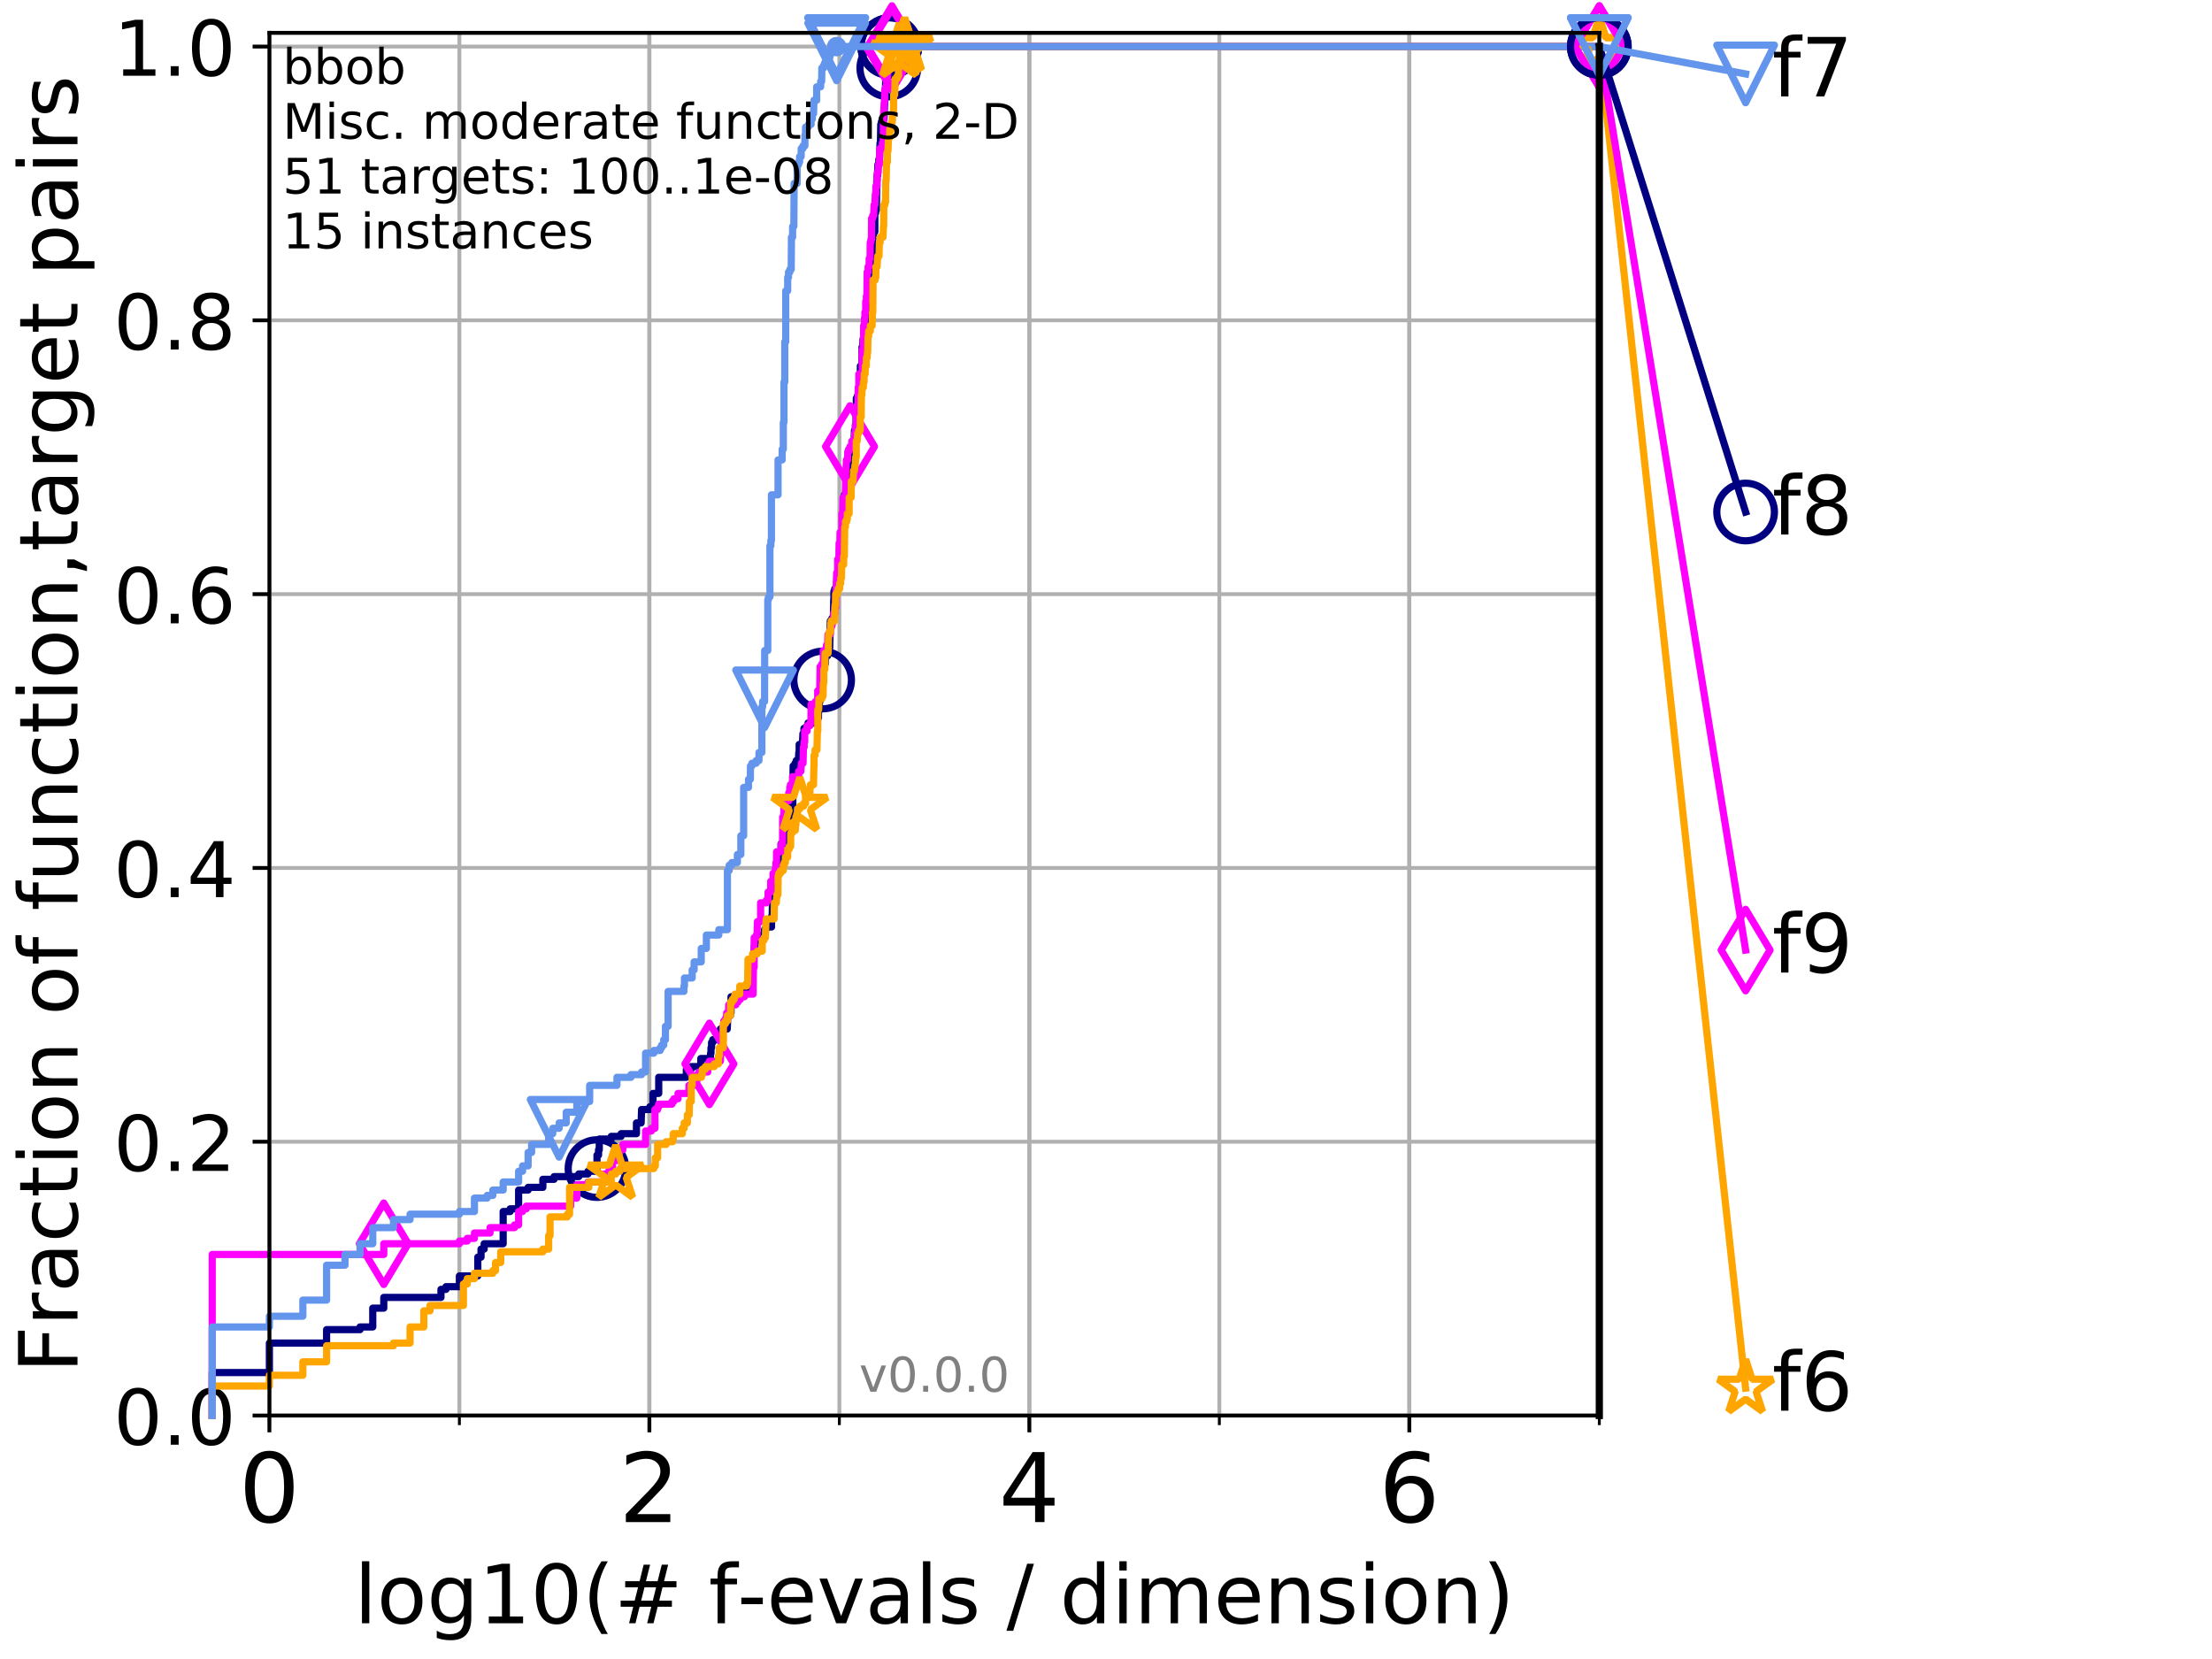 <?xml version="1.0" encoding="utf-8" standalone="no"?>
<!DOCTYPE svg PUBLIC "-//W3C//DTD SVG 1.1//EN"
  "http://www.w3.org/Graphics/SVG/1.1/DTD/svg11.dtd">
<!-- Created with matplotlib (http://matplotlib.org/) -->
<svg height="345.6pt" version="1.1" viewBox="0 0 460.8 345.6" width="460.8pt" xmlns="http://www.w3.org/2000/svg" xmlns:xlink="http://www.w3.org/1999/xlink">
 <defs>
  <style type="text/css">
*{stroke-linecap:butt;stroke-linejoin:round;}
  </style>
 </defs>
 <g id="figure_1">
  <g id="patch_1">
   <path d="M 0 345.6 
L 460.8 345.6 
L 460.8 0 
L 0 0 
z
" style="fill:#ffffff;"/>
  </g>
  <g id="axes_1">
   <g id="patch_2">
    <path d="M 56.12 294.88 
L 333.168 294.88 
L 333.168 6.845 
L 56.12 6.845 
z
" style="fill:#ffffff;"/>
   </g>
   <g id="matplotlib.axis_1">
    <g id="xtick_1">
     <g id="line2d_1">
      <path clip-path="url(#pd424783a98)" d="M 56.12 294.88 
L 56.12 6.845 
" style="fill:none;stroke:#b0b0b0;stroke-linecap:square;stroke-width:0.8;"/>
     </g>
     <g id="line2d_2">
      <defs>
       <path d="M 0 0 
L 0 3.5 
" id="m61e69eae7f" style="stroke:#000000;stroke-width:0.8;"/>
      </defs>
      <g>
       <use style="stroke:#000000;stroke-width:0.8;" x="56.12" xlink:href="#m61e69eae7f" y="294.88"/>
      </g>
     </g>
     <g id="text_1">
      <!-- 0 -->
      <defs>
       <path d="M 31.781 66.406 
Q 24.172 66.406 20.328 58.906 
Q 16.5 51.422 16.5 36.375 
Q 16.5 21.391 20.328 13.891 
Q 24.172 6.391 31.781 6.391 
Q 39.453 6.391 43.281 13.891 
Q 47.125 21.391 47.125 36.375 
Q 47.125 51.422 43.281 58.906 
Q 39.453 66.406 31.781 66.406 
z
M 31.781 74.219 
Q 44.047 74.219 50.516 64.516 
Q 56.984 54.828 56.984 36.375 
Q 56.984 17.969 50.516 8.266 
Q 44.047 -1.422 31.781 -1.422 
Q 19.531 -1.422 13.062 8.266 
Q 6.594 17.969 6.594 36.375 
Q 6.594 54.828 13.062 64.516 
Q 19.531 74.219 31.781 74.219 
z
" id="DejaVuSans-30"/>
      </defs>
      <g transform="translate(49.758 317.077)scale(0.2 -0.2)">
       <use xlink:href="#DejaVuSans-30"/>
      </g>
     </g>
    </g>
    <g id="xtick_2">
     <g id="line2d_3">
      <path clip-path="url(#pd424783a98)" d="M 135.277 294.88 
L 135.277 6.845 
" style="fill:none;stroke:#b0b0b0;stroke-linecap:square;stroke-width:0.8;"/>
     </g>
     <g id="line2d_4">
      <g>
       <use style="stroke:#000000;stroke-width:0.8;" x="135.277" xlink:href="#m61e69eae7f" y="294.88"/>
      </g>
     </g>
     <g id="text_2">
      <!-- 2 -->
      <defs>
       <path d="M 19.188 8.297 
L 53.609 8.297 
L 53.609 0 
L 7.328 0 
L 7.328 8.297 
Q 12.938 14.109 22.625 23.891 
Q 32.328 33.688 34.812 36.531 
Q 39.547 41.844 41.422 45.531 
Q 43.312 49.219 43.312 52.781 
Q 43.312 58.594 39.234 62.25 
Q 35.156 65.922 28.609 65.922 
Q 23.969 65.922 18.812 64.312 
Q 13.672 62.703 7.812 59.422 
L 7.812 69.391 
Q 13.766 71.781 18.938 73 
Q 24.125 74.219 28.422 74.219 
Q 39.75 74.219 46.484 68.547 
Q 53.219 62.891 53.219 53.422 
Q 53.219 48.922 51.531 44.891 
Q 49.859 40.875 45.406 35.406 
Q 44.188 33.984 37.641 27.219 
Q 31.109 20.453 19.188 8.297 
z
" id="DejaVuSans-32"/>
      </defs>
      <g transform="translate(128.914 317.077)scale(0.2 -0.2)">
       <use xlink:href="#DejaVuSans-32"/>
      </g>
     </g>
    </g>
    <g id="xtick_3">
     <g id="line2d_5">
      <path clip-path="url(#pd424783a98)" d="M 214.433 294.88 
L 214.433 6.845 
" style="fill:none;stroke:#b0b0b0;stroke-linecap:square;stroke-width:0.8;"/>
     </g>
     <g id="line2d_6">
      <g>
       <use style="stroke:#000000;stroke-width:0.8;" x="214.433" xlink:href="#m61e69eae7f" y="294.88"/>
      </g>
     </g>
     <g id="text_3">
      <!-- 4 -->
      <defs>
       <path d="M 37.797 64.312 
L 12.891 25.391 
L 37.797 25.391 
z
M 35.203 72.906 
L 47.609 72.906 
L 47.609 25.391 
L 58.016 25.391 
L 58.016 17.188 
L 47.609 17.188 
L 47.609 0 
L 37.797 0 
L 37.797 17.188 
L 4.891 17.188 
L 4.891 26.703 
z
" id="DejaVuSans-34"/>
      </defs>
      <g transform="translate(208.071 317.077)scale(0.2 -0.2)">
       <use xlink:href="#DejaVuSans-34"/>
      </g>
     </g>
    </g>
    <g id="xtick_4">
     <g id="line2d_7">
      <path clip-path="url(#pd424783a98)" d="M 293.59 294.88 
L 293.59 6.845 
" style="fill:none;stroke:#b0b0b0;stroke-linecap:square;stroke-width:0.8;"/>
     </g>
     <g id="line2d_8">
      <g>
       <use style="stroke:#000000;stroke-width:0.8;" x="293.59" xlink:href="#m61e69eae7f" y="294.88"/>
      </g>
     </g>
     <g id="text_4">
      <!-- 6 -->
      <defs>
       <path d="M 33.016 40.375 
Q 26.375 40.375 22.484 35.828 
Q 18.609 31.297 18.609 23.391 
Q 18.609 15.531 22.484 10.953 
Q 26.375 6.391 33.016 6.391 
Q 39.656 6.391 43.531 10.953 
Q 47.406 15.531 47.406 23.391 
Q 47.406 31.297 43.531 35.828 
Q 39.656 40.375 33.016 40.375 
z
M 52.594 71.297 
L 52.594 62.312 
Q 48.875 64.062 45.094 64.984 
Q 41.312 65.922 37.594 65.922 
Q 27.828 65.922 22.672 59.328 
Q 17.531 52.734 16.797 39.406 
Q 19.672 43.656 24.016 45.922 
Q 28.375 48.188 33.594 48.188 
Q 44.578 48.188 50.953 41.516 
Q 57.328 34.859 57.328 23.391 
Q 57.328 12.156 50.688 5.359 
Q 44.047 -1.422 33.016 -1.422 
Q 20.359 -1.422 13.672 8.266 
Q 6.984 17.969 6.984 36.375 
Q 6.984 53.656 15.188 63.938 
Q 23.391 74.219 37.203 74.219 
Q 40.922 74.219 44.703 73.484 
Q 48.484 72.75 52.594 71.297 
z
" id="DejaVuSans-36"/>
      </defs>
      <g transform="translate(287.227 317.077)scale(0.2 -0.2)">
       <use xlink:href="#DejaVuSans-36"/>
      </g>
     </g>
    </g>
    <g id="xtick_5">
     <g id="line2d_9">
      <path clip-path="url(#pd424783a98)" d="M 56.12 294.88 
L 56.12 6.845 
" style="fill:none;stroke:#b0b0b0;stroke-linecap:square;stroke-width:0.8;"/>
     </g>
     <g id="line2d_10">
      <defs>
       <path d="M 0 0 
L 0 2 
" id="m237a7e8cbc" style="stroke:#000000;stroke-width:0.6;"/>
      </defs>
      <g>
       <use style="stroke:#000000;stroke-width:0.6;" x="56.12" xlink:href="#m237a7e8cbc" y="294.88"/>
      </g>
     </g>
    </g>
    <g id="xtick_6">
     <g id="line2d_11">
      <path clip-path="url(#pd424783a98)" d="M 95.698 294.88 
L 95.698 6.845 
" style="fill:none;stroke:#b0b0b0;stroke-linecap:square;stroke-width:0.8;"/>
     </g>
     <g id="line2d_12">
      <g>
       <use style="stroke:#000000;stroke-width:0.6;" x="95.698" xlink:href="#m237a7e8cbc" y="294.88"/>
      </g>
     </g>
    </g>
    <g id="xtick_7">
     <g id="line2d_13">
      <path clip-path="url(#pd424783a98)" d="M 135.277 294.88 
L 135.277 6.845 
" style="fill:none;stroke:#b0b0b0;stroke-linecap:square;stroke-width:0.8;"/>
     </g>
     <g id="line2d_14">
      <g>
       <use style="stroke:#000000;stroke-width:0.6;" x="135.277" xlink:href="#m237a7e8cbc" y="294.88"/>
      </g>
     </g>
    </g>
    <g id="xtick_8">
     <g id="line2d_15">
      <path clip-path="url(#pd424783a98)" d="M 174.855 294.88 
L 174.855 6.845 
" style="fill:none;stroke:#b0b0b0;stroke-linecap:square;stroke-width:0.8;"/>
     </g>
     <g id="line2d_16">
      <g>
       <use style="stroke:#000000;stroke-width:0.6;" x="174.855" xlink:href="#m237a7e8cbc" y="294.88"/>
      </g>
     </g>
    </g>
    <g id="xtick_9">
     <g id="line2d_17">
      <path clip-path="url(#pd424783a98)" d="M 214.433 294.88 
L 214.433 6.845 
" style="fill:none;stroke:#b0b0b0;stroke-linecap:square;stroke-width:0.8;"/>
     </g>
     <g id="line2d_18">
      <g>
       <use style="stroke:#000000;stroke-width:0.6;" x="214.433" xlink:href="#m237a7e8cbc" y="294.88"/>
      </g>
     </g>
    </g>
    <g id="xtick_10">
     <g id="line2d_19">
      <path clip-path="url(#pd424783a98)" d="M 254.011 294.88 
L 254.011 6.845 
" style="fill:none;stroke:#b0b0b0;stroke-linecap:square;stroke-width:0.8;"/>
     </g>
     <g id="line2d_20">
      <g>
       <use style="stroke:#000000;stroke-width:0.6;" x="254.011" xlink:href="#m237a7e8cbc" y="294.88"/>
      </g>
     </g>
    </g>
    <g id="xtick_11">
     <g id="line2d_21">
      <path clip-path="url(#pd424783a98)" d="M 293.59 294.88 
L 293.59 6.845 
" style="fill:none;stroke:#b0b0b0;stroke-linecap:square;stroke-width:0.8;"/>
     </g>
     <g id="line2d_22">
      <g>
       <use style="stroke:#000000;stroke-width:0.6;" x="293.59" xlink:href="#m237a7e8cbc" y="294.88"/>
      </g>
     </g>
    </g>
    <g id="xtick_12">
     <g id="line2d_23">
      <path clip-path="url(#pd424783a98)" d="M 333.168 294.88 
L 333.168 6.845 
" style="fill:none;stroke:#b0b0b0;stroke-linecap:square;stroke-width:0.8;"/>
     </g>
     <g id="line2d_24">
      <g>
       <use style="stroke:#000000;stroke-width:0.6;" x="333.168" xlink:href="#m237a7e8cbc" y="294.88"/>
      </g>
     </g>
    </g>
    <g id="text_5">
     <!-- log10(# f-evals / dimension) -->
     <defs>
      <path d="M 9.422 75.984 
L 18.406 75.984 
L 18.406 0 
L 9.422 0 
z
" id="DejaVuSans-6c"/>
      <path d="M 30.609 48.391 
Q 23.391 48.391 19.188 42.75 
Q 14.984 37.109 14.984 27.297 
Q 14.984 17.484 19.156 11.844 
Q 23.344 6.203 30.609 6.203 
Q 37.797 6.203 41.984 11.859 
Q 46.188 17.531 46.188 27.297 
Q 46.188 37.016 41.984 42.703 
Q 37.797 48.391 30.609 48.391 
z
M 30.609 56 
Q 42.328 56 49.016 48.375 
Q 55.719 40.766 55.719 27.297 
Q 55.719 13.875 49.016 6.219 
Q 42.328 -1.422 30.609 -1.422 
Q 18.844 -1.422 12.172 6.219 
Q 5.516 13.875 5.516 27.297 
Q 5.516 40.766 12.172 48.375 
Q 18.844 56 30.609 56 
z
" id="DejaVuSans-6f"/>
      <path d="M 45.406 27.984 
Q 45.406 37.75 41.375 43.109 
Q 37.359 48.484 30.078 48.484 
Q 22.859 48.484 18.828 43.109 
Q 14.797 37.75 14.797 27.984 
Q 14.797 18.266 18.828 12.891 
Q 22.859 7.516 30.078 7.516 
Q 37.359 7.516 41.375 12.891 
Q 45.406 18.266 45.406 27.984 
z
M 54.391 6.781 
Q 54.391 -7.172 48.188 -13.984 
Q 42 -20.797 29.203 -20.797 
Q 24.469 -20.797 20.266 -20.094 
Q 16.062 -19.391 12.109 -17.922 
L 12.109 -9.188 
Q 16.062 -11.328 19.922 -12.344 
Q 23.781 -13.375 27.781 -13.375 
Q 36.625 -13.375 41.016 -8.766 
Q 45.406 -4.156 45.406 5.172 
L 45.406 9.625 
Q 42.625 4.781 38.281 2.391 
Q 33.938 0 27.875 0 
Q 17.828 0 11.672 7.656 
Q 5.516 15.328 5.516 27.984 
Q 5.516 40.672 11.672 48.328 
Q 17.828 56 27.875 56 
Q 33.938 56 38.281 53.609 
Q 42.625 51.219 45.406 46.391 
L 45.406 54.688 
L 54.391 54.688 
z
" id="DejaVuSans-67"/>
      <path d="M 12.406 8.297 
L 28.516 8.297 
L 28.516 63.922 
L 10.984 60.406 
L 10.984 69.391 
L 28.422 72.906 
L 38.281 72.906 
L 38.281 8.297 
L 54.391 8.297 
L 54.391 0 
L 12.406 0 
z
" id="DejaVuSans-31"/>
      <path d="M 31 75.875 
Q 24.469 64.656 21.281 53.656 
Q 18.109 42.672 18.109 31.391 
Q 18.109 20.125 21.312 9.062 
Q 24.516 -2 31 -13.188 
L 23.188 -13.188 
Q 15.875 -1.703 12.234 9.375 
Q 8.594 20.453 8.594 31.391 
Q 8.594 42.281 12.203 53.312 
Q 15.828 64.359 23.188 75.875 
z
" id="DejaVuSans-28"/>
      <path d="M 51.125 44 
L 36.922 44 
L 32.812 27.688 
L 47.125 27.688 
z
M 43.797 71.781 
L 38.719 51.516 
L 52.984 51.516 
L 58.109 71.781 
L 65.922 71.781 
L 60.891 51.516 
L 76.125 51.516 
L 76.125 44 
L 58.984 44 
L 54.984 27.688 
L 70.516 27.688 
L 70.516 20.219 
L 53.078 20.219 
L 48 0 
L 40.188 0 
L 45.219 20.219 
L 30.906 20.219 
L 25.875 0 
L 18.016 0 
L 23.094 20.219 
L 7.719 20.219 
L 7.719 27.688 
L 24.906 27.688 
L 29 44 
L 13.281 44 
L 13.281 51.516 
L 30.906 51.516 
L 35.891 71.781 
z
" id="DejaVuSans-23"/>
      <path id="DejaVuSans-20"/>
      <path d="M 37.109 75.984 
L 37.109 68.5 
L 28.516 68.5 
Q 23.688 68.5 21.797 66.547 
Q 19.922 64.594 19.922 59.516 
L 19.922 54.688 
L 34.719 54.688 
L 34.719 47.703 
L 19.922 47.703 
L 19.922 0 
L 10.891 0 
L 10.891 47.703 
L 2.297 47.703 
L 2.297 54.688 
L 10.891 54.688 
L 10.891 58.5 
Q 10.891 67.625 15.141 71.797 
Q 19.391 75.984 28.609 75.984 
z
" id="DejaVuSans-66"/>
      <path d="M 4.891 31.391 
L 31.203 31.391 
L 31.203 23.391 
L 4.891 23.391 
z
" id="DejaVuSans-2d"/>
      <path d="M 56.203 29.594 
L 56.203 25.203 
L 14.891 25.203 
Q 15.484 15.922 20.484 11.062 
Q 25.484 6.203 34.422 6.203 
Q 39.594 6.203 44.453 7.469 
Q 49.312 8.734 54.109 11.281 
L 54.109 2.781 
Q 49.266 0.734 44.188 -0.344 
Q 39.109 -1.422 33.891 -1.422 
Q 20.797 -1.422 13.156 6.188 
Q 5.516 13.812 5.516 26.812 
Q 5.516 40.234 12.766 48.109 
Q 20.016 56 32.328 56 
Q 43.359 56 49.781 48.891 
Q 56.203 41.797 56.203 29.594 
z
M 47.219 32.234 
Q 47.125 39.594 43.094 43.984 
Q 39.062 48.391 32.422 48.391 
Q 24.906 48.391 20.391 44.141 
Q 15.875 39.891 15.188 32.172 
z
" id="DejaVuSans-65"/>
      <path d="M 2.984 54.688 
L 12.5 54.688 
L 29.594 8.797 
L 46.688 54.688 
L 56.203 54.688 
L 35.688 0 
L 23.484 0 
z
" id="DejaVuSans-76"/>
      <path d="M 34.281 27.484 
Q 23.391 27.484 19.188 25 
Q 14.984 22.516 14.984 16.5 
Q 14.984 11.719 18.141 8.906 
Q 21.297 6.109 26.703 6.109 
Q 34.188 6.109 38.703 11.406 
Q 43.219 16.703 43.219 25.484 
L 43.219 27.484 
z
M 52.203 31.203 
L 52.203 0 
L 43.219 0 
L 43.219 8.297 
Q 40.141 3.328 35.547 0.953 
Q 30.953 -1.422 24.312 -1.422 
Q 15.922 -1.422 10.953 3.297 
Q 6 8.016 6 15.922 
Q 6 25.141 12.172 29.828 
Q 18.359 34.516 30.609 34.516 
L 43.219 34.516 
L 43.219 35.406 
Q 43.219 41.609 39.141 45 
Q 35.062 48.391 27.688 48.391 
Q 23 48.391 18.547 47.266 
Q 14.109 46.141 10.016 43.891 
L 10.016 52.203 
Q 14.938 54.109 19.578 55.047 
Q 24.219 56 28.609 56 
Q 40.484 56 46.344 49.844 
Q 52.203 43.703 52.203 31.203 
z
" id="DejaVuSans-61"/>
      <path d="M 44.281 53.078 
L 44.281 44.578 
Q 40.484 46.531 36.375 47.5 
Q 32.281 48.484 27.875 48.484 
Q 21.188 48.484 17.844 46.438 
Q 14.5 44.391 14.5 40.281 
Q 14.5 37.156 16.891 35.375 
Q 19.281 33.594 26.516 31.984 
L 29.594 31.297 
Q 39.156 29.25 43.188 25.516 
Q 47.219 21.781 47.219 15.094 
Q 47.219 7.469 41.188 3.016 
Q 35.156 -1.422 24.609 -1.422 
Q 20.219 -1.422 15.453 -0.562 
Q 10.688 0.297 5.422 2 
L 5.422 11.281 
Q 10.406 8.688 15.234 7.391 
Q 20.062 6.109 24.812 6.109 
Q 31.156 6.109 34.562 8.281 
Q 37.984 10.453 37.984 14.406 
Q 37.984 18.062 35.516 20.016 
Q 33.062 21.969 24.703 23.781 
L 21.578 24.516 
Q 13.234 26.266 9.516 29.906 
Q 5.812 33.547 5.812 39.891 
Q 5.812 47.609 11.281 51.797 
Q 16.75 56 26.812 56 
Q 31.781 56 36.172 55.266 
Q 40.578 54.547 44.281 53.078 
z
" id="DejaVuSans-73"/>
      <path d="M 25.391 72.906 
L 33.688 72.906 
L 8.297 -9.281 
L 0 -9.281 
z
" id="DejaVuSans-2f"/>
      <path d="M 45.406 46.391 
L 45.406 75.984 
L 54.391 75.984 
L 54.391 0 
L 45.406 0 
L 45.406 8.203 
Q 42.578 3.328 38.25 0.953 
Q 33.938 -1.422 27.875 -1.422 
Q 17.969 -1.422 11.734 6.484 
Q 5.516 14.406 5.516 27.297 
Q 5.516 40.188 11.734 48.094 
Q 17.969 56 27.875 56 
Q 33.938 56 38.25 53.625 
Q 42.578 51.266 45.406 46.391 
z
M 14.797 27.297 
Q 14.797 17.391 18.875 11.75 
Q 22.953 6.109 30.078 6.109 
Q 37.203 6.109 41.297 11.75 
Q 45.406 17.391 45.406 27.297 
Q 45.406 37.203 41.297 42.844 
Q 37.203 48.484 30.078 48.484 
Q 22.953 48.484 18.875 42.844 
Q 14.797 37.203 14.797 27.297 
z
" id="DejaVuSans-64"/>
      <path d="M 9.422 54.688 
L 18.406 54.688 
L 18.406 0 
L 9.422 0 
z
M 9.422 75.984 
L 18.406 75.984 
L 18.406 64.594 
L 9.422 64.594 
z
" id="DejaVuSans-69"/>
      <path d="M 52 44.188 
Q 55.375 50.25 60.062 53.125 
Q 64.75 56 71.094 56 
Q 79.641 56 84.281 50.016 
Q 88.922 44.047 88.922 33.016 
L 88.922 0 
L 79.891 0 
L 79.891 32.719 
Q 79.891 40.578 77.094 44.375 
Q 74.312 48.188 68.609 48.188 
Q 61.625 48.188 57.562 43.547 
Q 53.516 38.922 53.516 30.906 
L 53.516 0 
L 44.484 0 
L 44.484 32.719 
Q 44.484 40.625 41.703 44.406 
Q 38.922 48.188 33.109 48.188 
Q 26.219 48.188 22.156 43.531 
Q 18.109 38.875 18.109 30.906 
L 18.109 0 
L 9.078 0 
L 9.078 54.688 
L 18.109 54.688 
L 18.109 46.188 
Q 21.188 51.219 25.484 53.609 
Q 29.781 56 35.688 56 
Q 41.656 56 45.828 52.969 
Q 50 49.953 52 44.188 
z
" id="DejaVuSans-6d"/>
      <path d="M 54.891 33.016 
L 54.891 0 
L 45.906 0 
L 45.906 32.719 
Q 45.906 40.484 42.875 44.328 
Q 39.844 48.188 33.797 48.188 
Q 26.516 48.188 22.312 43.547 
Q 18.109 38.922 18.109 30.906 
L 18.109 0 
L 9.078 0 
L 9.078 54.688 
L 18.109 54.688 
L 18.109 46.188 
Q 21.344 51.125 25.703 53.562 
Q 30.078 56 35.797 56 
Q 45.219 56 50.047 50.172 
Q 54.891 44.344 54.891 33.016 
z
" id="DejaVuSans-6e"/>
      <path d="M 8.016 75.875 
L 15.828 75.875 
Q 23.141 64.359 26.781 53.312 
Q 30.422 42.281 30.422 31.391 
Q 30.422 20.453 26.781 9.375 
Q 23.141 -1.703 15.828 -13.188 
L 8.016 -13.188 
Q 14.5 -2 17.703 9.062 
Q 20.906 20.125 20.906 31.391 
Q 20.906 42.672 17.703 53.656 
Q 14.5 64.656 8.016 75.875 
z
" id="DejaVuSans-29"/>
     </defs>
     <g transform="translate(73.803 338.154)scale(0.17 -0.17)">
      <use xlink:href="#DejaVuSans-6c"/>
      <use x="27.783" xlink:href="#DejaVuSans-6f"/>
      <use x="88.965" xlink:href="#DejaVuSans-67"/>
      <use x="152.441" xlink:href="#DejaVuSans-31"/>
      <use x="216.064" xlink:href="#DejaVuSans-30"/>
      <use x="279.688" xlink:href="#DejaVuSans-28"/>
      <use x="318.701" xlink:href="#DejaVuSans-23"/>
      <use x="402.49" xlink:href="#DejaVuSans-20"/>
      <use x="434.277" xlink:href="#DejaVuSans-66"/>
      <use x="469.404" xlink:href="#DejaVuSans-2d"/>
      <use x="505.488" xlink:href="#DejaVuSans-65"/>
      <use x="567.012" xlink:href="#DejaVuSans-76"/>
      <use x="626.191" xlink:href="#DejaVuSans-61"/>
      <use x="687.471" xlink:href="#DejaVuSans-6c"/>
      <use x="715.254" xlink:href="#DejaVuSans-73"/>
      <use x="767.354" xlink:href="#DejaVuSans-20"/>
      <use x="799.141" xlink:href="#DejaVuSans-2f"/>
      <use x="832.832" xlink:href="#DejaVuSans-20"/>
      <use x="864.619" xlink:href="#DejaVuSans-64"/>
      <use x="928.096" xlink:href="#DejaVuSans-69"/>
      <use x="955.879" xlink:href="#DejaVuSans-6d"/>
      <use x="1053.291" xlink:href="#DejaVuSans-65"/>
      <use x="1114.814" xlink:href="#DejaVuSans-6e"/>
      <use x="1178.193" xlink:href="#DejaVuSans-73"/>
      <use x="1230.293" xlink:href="#DejaVuSans-69"/>
      <use x="1258.076" xlink:href="#DejaVuSans-6f"/>
      <use x="1319.258" xlink:href="#DejaVuSans-6e"/>
      <use x="1382.637" xlink:href="#DejaVuSans-29"/>
     </g>
    </g>
   </g>
   <g id="matplotlib.axis_2">
    <g id="ytick_1">
     <g id="line2d_25">
      <path clip-path="url(#pd424783a98)" d="M 56.12 294.88 
L 333.168 294.88 
" style="fill:none;stroke:#b0b0b0;stroke-linecap:square;stroke-width:0.8;"/>
     </g>
     <g id="line2d_26">
      <defs>
       <path d="M 0 0 
L -3.5 0 
" id="md03e139700" style="stroke:#000000;stroke-width:0.8;"/>
      </defs>
      <g>
       <use style="stroke:#000000;stroke-width:0.8;" x="56.12" xlink:href="#md03e139700" y="294.88"/>
      </g>
     </g>
     <g id="text_6">
      <!-- 0.0 -->
      <defs>
       <path d="M 10.688 12.406 
L 21 12.406 
L 21 0 
L 10.688 0 
z
" id="DejaVuSans-2e"/>
      </defs>
      <g transform="translate(23.675 300.959)scale(0.16 -0.16)">
       <use xlink:href="#DejaVuSans-30"/>
       <use x="63.623" xlink:href="#DejaVuSans-2e"/>
       <use x="95.41" xlink:href="#DejaVuSans-30"/>
      </g>
     </g>
    </g>
    <g id="ytick_2">
     <g id="line2d_27">
      <path clip-path="url(#pd424783a98)" d="M 56.12 237.843 
L 333.168 237.843 
" style="fill:none;stroke:#b0b0b0;stroke-linecap:square;stroke-width:0.8;"/>
     </g>
     <g id="line2d_28">
      <g>
       <use style="stroke:#000000;stroke-width:0.8;" x="56.12" xlink:href="#md03e139700" y="237.843"/>
      </g>
     </g>
     <g id="text_7">
      <!-- 0.2 -->
      <g transform="translate(23.675 243.922)scale(0.16 -0.16)">
       <use xlink:href="#DejaVuSans-30"/>
       <use x="63.623" xlink:href="#DejaVuSans-2e"/>
       <use x="95.41" xlink:href="#DejaVuSans-32"/>
      </g>
     </g>
    </g>
    <g id="ytick_3">
     <g id="line2d_29">
      <path clip-path="url(#pd424783a98)" d="M 56.12 180.807 
L 333.168 180.807 
" style="fill:none;stroke:#b0b0b0;stroke-linecap:square;stroke-width:0.8;"/>
     </g>
     <g id="line2d_30">
      <g>
       <use style="stroke:#000000;stroke-width:0.8;" x="56.12" xlink:href="#md03e139700" y="180.807"/>
      </g>
     </g>
     <g id="text_8">
      <!-- 0.4 -->
      <g transform="translate(23.675 186.886)scale(0.16 -0.16)">
       <use xlink:href="#DejaVuSans-30"/>
       <use x="63.623" xlink:href="#DejaVuSans-2e"/>
       <use x="95.41" xlink:href="#DejaVuSans-34"/>
      </g>
     </g>
    </g>
    <g id="ytick_4">
     <g id="line2d_31">
      <path clip-path="url(#pd424783a98)" d="M 56.12 123.77 
L 333.168 123.77 
" style="fill:none;stroke:#b0b0b0;stroke-linecap:square;stroke-width:0.8;"/>
     </g>
     <g id="line2d_32">
      <g>
       <use style="stroke:#000000;stroke-width:0.8;" x="56.12" xlink:href="#md03e139700" y="123.77"/>
      </g>
     </g>
     <g id="text_9">
      <!-- 0.6 -->
      <g transform="translate(23.675 129.849)scale(0.16 -0.16)">
       <use xlink:href="#DejaVuSans-30"/>
       <use x="63.623" xlink:href="#DejaVuSans-2e"/>
       <use x="95.41" xlink:href="#DejaVuSans-36"/>
      </g>
     </g>
    </g>
    <g id="ytick_5">
     <g id="line2d_33">
      <path clip-path="url(#pd424783a98)" d="M 56.12 66.734 
L 333.168 66.734 
" style="fill:none;stroke:#b0b0b0;stroke-linecap:square;stroke-width:0.8;"/>
     </g>
     <g id="line2d_34">
      <g>
       <use style="stroke:#000000;stroke-width:0.8;" x="56.12" xlink:href="#md03e139700" y="66.734"/>
      </g>
     </g>
     <g id="text_10">
      <!-- 0.8 -->
      <defs>
       <path d="M 31.781 34.625 
Q 24.75 34.625 20.719 30.859 
Q 16.703 27.094 16.703 20.516 
Q 16.703 13.922 20.719 10.156 
Q 24.75 6.391 31.781 6.391 
Q 38.812 6.391 42.859 10.172 
Q 46.922 13.969 46.922 20.516 
Q 46.922 27.094 42.891 30.859 
Q 38.875 34.625 31.781 34.625 
z
M 21.922 38.812 
Q 15.578 40.375 12.031 44.719 
Q 8.5 49.078 8.5 55.328 
Q 8.5 64.062 14.719 69.141 
Q 20.953 74.219 31.781 74.219 
Q 42.672 74.219 48.875 69.141 
Q 55.078 64.062 55.078 55.328 
Q 55.078 49.078 51.531 44.719 
Q 48 40.375 41.703 38.812 
Q 48.828 37.156 52.797 32.312 
Q 56.781 27.484 56.781 20.516 
Q 56.781 9.906 50.312 4.234 
Q 43.844 -1.422 31.781 -1.422 
Q 19.734 -1.422 13.25 4.234 
Q 6.781 9.906 6.781 20.516 
Q 6.781 27.484 10.781 32.312 
Q 14.797 37.156 21.922 38.812 
z
M 18.312 54.391 
Q 18.312 48.734 21.844 45.562 
Q 25.391 42.391 31.781 42.391 
Q 38.141 42.391 41.719 45.562 
Q 45.312 48.734 45.312 54.391 
Q 45.312 60.062 41.719 63.234 
Q 38.141 66.406 31.781 66.406 
Q 25.391 66.406 21.844 63.234 
Q 18.312 60.062 18.312 54.391 
z
" id="DejaVuSans-38"/>
      </defs>
      <g transform="translate(23.675 72.812)scale(0.16 -0.16)">
       <use xlink:href="#DejaVuSans-30"/>
       <use x="63.623" xlink:href="#DejaVuSans-2e"/>
       <use x="95.41" xlink:href="#DejaVuSans-38"/>
      </g>
     </g>
    </g>
    <g id="ytick_6">
     <g id="line2d_35">
      <path clip-path="url(#pd424783a98)" d="M 56.12 9.697 
L 333.168 9.697 
" style="fill:none;stroke:#b0b0b0;stroke-linecap:square;stroke-width:0.8;"/>
     </g>
     <g id="line2d_36">
      <g>
       <use style="stroke:#000000;stroke-width:0.8;" x="56.12" xlink:href="#md03e139700" y="9.697"/>
      </g>
     </g>
     <g id="text_11">
      <!-- 1.0 -->
      <g transform="translate(23.675 15.776)scale(0.16 -0.16)">
       <use xlink:href="#DejaVuSans-31"/>
       <use x="63.623" xlink:href="#DejaVuSans-2e"/>
       <use x="95.41" xlink:href="#DejaVuSans-30"/>
      </g>
     </g>
    </g>
    <g id="text_12">
     <!-- Fraction of function,target pairs -->
     <defs>
      <path d="M 9.812 72.906 
L 51.703 72.906 
L 51.703 64.594 
L 19.672 64.594 
L 19.672 43.109 
L 48.578 43.109 
L 48.578 34.812 
L 19.672 34.812 
L 19.672 0 
L 9.812 0 
z
" id="DejaVuSans-46"/>
      <path d="M 41.109 46.297 
Q 39.594 47.172 37.812 47.578 
Q 36.031 48 33.891 48 
Q 26.266 48 22.188 43.047 
Q 18.109 38.094 18.109 28.812 
L 18.109 0 
L 9.078 0 
L 9.078 54.688 
L 18.109 54.688 
L 18.109 46.188 
Q 20.953 51.172 25.484 53.578 
Q 30.031 56 36.531 56 
Q 37.453 56 38.578 55.875 
Q 39.703 55.766 41.062 55.516 
z
" id="DejaVuSans-72"/>
      <path d="M 48.781 52.594 
L 48.781 44.188 
Q 44.969 46.297 41.141 47.344 
Q 37.312 48.391 33.406 48.391 
Q 24.656 48.391 19.812 42.844 
Q 14.984 37.312 14.984 27.297 
Q 14.984 17.281 19.812 11.734 
Q 24.656 6.203 33.406 6.203 
Q 37.312 6.203 41.141 7.25 
Q 44.969 8.297 48.781 10.406 
L 48.781 2.094 
Q 45.016 0.344 40.984 -0.531 
Q 36.969 -1.422 32.422 -1.422 
Q 20.062 -1.422 12.781 6.344 
Q 5.516 14.109 5.516 27.297 
Q 5.516 40.672 12.859 48.328 
Q 20.219 56 33.016 56 
Q 37.156 56 41.109 55.141 
Q 45.062 54.297 48.781 52.594 
z
" id="DejaVuSans-63"/>
      <path d="M 18.312 70.219 
L 18.312 54.688 
L 36.812 54.688 
L 36.812 47.703 
L 18.312 47.703 
L 18.312 18.016 
Q 18.312 11.328 20.141 9.422 
Q 21.969 7.516 27.594 7.516 
L 36.812 7.516 
L 36.812 0 
L 27.594 0 
Q 17.188 0 13.234 3.875 
Q 9.281 7.766 9.281 18.016 
L 9.281 47.703 
L 2.688 47.703 
L 2.688 54.688 
L 9.281 54.688 
L 9.281 70.219 
z
" id="DejaVuSans-74"/>
      <path d="M 8.5 21.578 
L 8.5 54.688 
L 17.484 54.688 
L 17.484 21.922 
Q 17.484 14.156 20.5 10.266 
Q 23.531 6.391 29.594 6.391 
Q 36.859 6.391 41.078 11.031 
Q 45.312 15.672 45.312 23.688 
L 45.312 54.688 
L 54.297 54.688 
L 54.297 0 
L 45.312 0 
L 45.312 8.406 
Q 42.047 3.422 37.719 1 
Q 33.406 -1.422 27.688 -1.422 
Q 18.266 -1.422 13.375 4.438 
Q 8.5 10.297 8.5 21.578 
z
M 31.109 56 
z
" id="DejaVuSans-75"/>
      <path d="M 11.719 12.406 
L 22.016 12.406 
L 22.016 4 
L 14.016 -11.625 
L 7.719 -11.625 
L 11.719 4 
z
" id="DejaVuSans-2c"/>
      <path d="M 18.109 8.203 
L 18.109 -20.797 
L 9.078 -20.797 
L 9.078 54.688 
L 18.109 54.688 
L 18.109 46.391 
Q 20.953 51.266 25.266 53.625 
Q 29.594 56 35.594 56 
Q 45.562 56 51.781 48.094 
Q 58.016 40.188 58.016 27.297 
Q 58.016 14.406 51.781 6.484 
Q 45.562 -1.422 35.594 -1.422 
Q 29.594 -1.422 25.266 0.953 
Q 20.953 3.328 18.109 8.203 
z
M 48.688 27.297 
Q 48.688 37.203 44.609 42.844 
Q 40.531 48.484 33.406 48.484 
Q 26.266 48.484 22.188 42.844 
Q 18.109 37.203 18.109 27.297 
Q 18.109 17.391 22.188 11.75 
Q 26.266 6.109 33.406 6.109 
Q 40.531 6.109 44.609 11.75 
Q 48.688 17.391 48.688 27.297 
z
" id="DejaVuSans-70"/>
     </defs>
     <g transform="translate(16.14 286.002)rotate(-90)scale(0.17 -0.17)">
      <use xlink:href="#DejaVuSans-46"/>
      <use x="57.41" xlink:href="#DejaVuSans-72"/>
      <use x="98.523" xlink:href="#DejaVuSans-61"/>
      <use x="159.803" xlink:href="#DejaVuSans-63"/>
      <use x="214.783" xlink:href="#DejaVuSans-74"/>
      <use x="253.992" xlink:href="#DejaVuSans-69"/>
      <use x="281.775" xlink:href="#DejaVuSans-6f"/>
      <use x="342.957" xlink:href="#DejaVuSans-6e"/>
      <use x="406.336" xlink:href="#DejaVuSans-20"/>
      <use x="438.123" xlink:href="#DejaVuSans-6f"/>
      <use x="499.305" xlink:href="#DejaVuSans-66"/>
      <use x="534.51" xlink:href="#DejaVuSans-20"/>
      <use x="566.297" xlink:href="#DejaVuSans-66"/>
      <use x="601.502" xlink:href="#DejaVuSans-75"/>
      <use x="664.881" xlink:href="#DejaVuSans-6e"/>
      <use x="728.26" xlink:href="#DejaVuSans-63"/>
      <use x="783.24" xlink:href="#DejaVuSans-74"/>
      <use x="822.449" xlink:href="#DejaVuSans-69"/>
      <use x="850.232" xlink:href="#DejaVuSans-6f"/>
      <use x="911.414" xlink:href="#DejaVuSans-6e"/>
      <use x="974.793" xlink:href="#DejaVuSans-2c"/>
      <use x="1006.58" xlink:href="#DejaVuSans-74"/>
      <use x="1045.789" xlink:href="#DejaVuSans-61"/>
      <use x="1107.068" xlink:href="#DejaVuSans-72"/>
      <use x="1148.166" xlink:href="#DejaVuSans-67"/>
      <use x="1211.643" xlink:href="#DejaVuSans-65"/>
      <use x="1273.166" xlink:href="#DejaVuSans-74"/>
      <use x="1312.375" xlink:href="#DejaVuSans-20"/>
      <use x="1344.162" xlink:href="#DejaVuSans-70"/>
      <use x="1407.639" xlink:href="#DejaVuSans-61"/>
      <use x="1468.918" xlink:href="#DejaVuSans-69"/>
      <use x="1496.701" xlink:href="#DejaVuSans-72"/>
      <use x="1537.814" xlink:href="#DejaVuSans-73"/>
     </g>
    </g>
   </g>
   <g id="line2d_37">
    <defs>
     <path d="M 0 1.5 
C 0.398 1.5 0.779 1.342 1.061 1.061 
C 1.342 0.779 1.5 0.398 1.5 0 
C 1.5 -0.398 1.342 -0.779 1.061 -1.061 
C 0.779 -1.342 0.398 -1.5 0 -1.5 
C -0.398 -1.5 -0.779 -1.342 -1.061 -1.061 
C -1.342 -0.779 -1.5 -0.398 -1.5 0 
C -1.5 0.398 -1.342 0.779 -1.061 1.061 
C -0.779 1.342 -0.398 1.5 0 1.5 
z
" id="m3f17701b35" style="stroke:#000080;"/>
    </defs>
    <g>
     <use style="fill:#000080;stroke:#000080;" x="185.364" xlink:href="#m3f17701b35" y="9.697"/>
     <use style="fill:#000080;stroke:#000080;" x="185.364" xlink:href="#m3f17701b35" y="9.697"/>
    </g>
   </g>
   <g id="line2d_38">
    <path d="M 44.206 294.88 
L 44.206 285.933 
L 56.12 285.933 
L 56.12 279.782 
L 68.034 279.782 
L 68.034 276.986 
L 75.004 276.986 
L 75.004 276.427 
L 77.653 276.427 
L 77.653 272.513 
L 79.949 272.513 
L 79.949 270.276 
L 91.863 270.276 
L 91.863 268.598 
L 92.905 268.598 
L 92.905 268.039 
L 95.698 268.039 
L 95.698 265.803 
L 99.534 265.803 
L 99.534 261.888 
L 100.208 261.888 
L 100.208 260.211 
L 100.857 260.211 
L 100.857 259.092 
L 104.819 259.092 
L 104.819 252.382 
L 106.272 252.382 
L 106.272 251.823 
L 108.037 251.823 
L 108.037 247.909 
L 110.015 247.909 
L 110.015 247.35 
L 113.086 247.35 
L 113.086 245.672 
L 115.421 245.672 
L 115.421 245.113 
L 120.569 245.113 
L 120.569 244.554 
L 122.481 244.554 
L 122.481 243.994 
L 124.036 243.994 
L 124.036 243.435 
L 124.364 243.435 
L 124.364 240.639 
L 124.685 240.639 
L 124.685 239.521 
L 124.844 239.521 
L 124.844 237.284 
L 127.335 237.284 
L 127.335 236.725 
L 129.39 236.725 
L 129.39 236.166 
L 132.584 236.166 
L 132.584 233.929 
L 133.561 233.929 
L 133.655 231.133 
L 135.362 231.133 
L 135.362 230.574 
L 136.033 230.574 
L 136.033 227.778 
L 137.225 227.778 
L 137.225 224.423 
L 142.975 224.423 
L 142.975 222.745 
L 143.988 222.745 
L 143.988 222.186 
L 145.99 222.186 
L 145.99 220.509 
L 147.988 220.509 
L 148.029 219.39 
L 148.111 219.39 
L 148.111 218.272 
L 148.233 218.272 
L 148.233 217.154 
L 148.474 217.154 
L 148.474 216.594 
L 149.705 216.594 
L 149.816 214.917 
L 150.072 214.917 
L 150.072 214.358 
L 151.501 214.358 
L 151.601 211.562 
L 152.157 211.562 
L 152.157 211.003 
L 152.285 211.003 
L 152.285 207.648 
L 154.074 207.648 
L 154.074 207.088 
L 154.388 207.088 
L 154.388 206.529 
L 155.323 206.529 
L 155.323 205.411 
L 156.438 205.411 
L 156.438 203.174 
L 156.859 203.174 
L 156.908 199.26 
L 157.078 199.26 
L 157.15 197.023 
L 157.294 197.023 
L 157.294 195.905 
L 158.802 195.905 
L 158.802 194.786 
L 159.255 194.786 
L 159.255 193.668 
L 159.55 193.668 
L 159.55 193.109 
L 160.724 193.109 
L 160.724 190.872 
L 160.86 190.872 
L 160.899 188.635 
L 161.149 188.635 
L 161.149 188.076 
L 161.282 188.076 
L 161.282 185.839 
L 161.526 185.839 
L 161.526 183.044 
L 161.822 183.044 
L 161.822 179.688 
L 162.221 179.688 
L 162.221 179.129 
L 162.698 179.129 
L 162.698 175.774 
L 163.828 175.774 
L 163.828 172.978 
L 164.359 172.978 
L 164.359 172.419 
L 164.781 172.419 
L 164.781 167.946 
L 165.148 167.946 
L 165.223 159.558 
L 165.625 159.558 
L 165.625 158.999 
L 165.873 158.999 
L 165.873 158.44 
L 166.33 158.44 
L 166.401 156.762 
L 166.485 156.762 
L 166.485 155.084 
L 167.157 155.084 
L 167.264 152.848 
L 167.477 152.848 
L 167.477 151.729 
L 168.124 151.729 
L 168.124 151.17 
L 168.327 151.17 
L 168.327 150.611 
L 169.772 150.611 
L 169.772 150.052 
L 170.329 150.052 
L 170.329 149.493 
L 170.507 149.493 
L 170.507 147.256 
L 170.672 147.256 
L 170.716 146.138 
L 170.792 146.138 
L 170.868 145.019 
L 170.912 145.019 
L 170.912 143.901 
L 171.073 143.901 
L 171.18 141.664 
L 171.37 141.664 
L 171.465 138.868 
L 171.486 138.868 
L 171.486 138.309 
L 171.919 138.309 
L 171.96 136.631 
L 172.402 136.631 
L 172.402 135.513 
L 172.638 135.513 
L 172.638 134.954 
L 172.842 134.954 
L 172.948 129.921 
L 172.967 129.921 
L 172.967 129.362 
L 173.309 129.362 
L 173.309 128.803 
L 173.598 128.803 
L 173.681 124.889 
L 173.718 124.889 
L 173.718 123.211 
L 173.892 123.211 
L 173.892 122.652 
L 174.278 122.652 
L 174.322 120.974 
L 174.472 120.974 
L 174.472 119.297 
L 174.881 119.297 
L 174.906 116.501 
L 175.026 116.501 
L 175.128 112.587 
L 175.304 112.587 
L 175.304 112.027 
L 175.71 112.027 
L 175.734 103.64 
L 175.897 103.64 
L 175.897 103.08 
L 176.17 103.08 
L 176.257 101.962 
L 176.61 101.962 
L 176.656 100.285 
L 176.856 100.285 
L 176.856 98.607 
L 177.062 98.607 
L 177.062 96.37 
L 177.309 96.37 
L 177.309 95.811 
L 177.641 95.811 
L 177.7 94.134 
L 177.765 94.134 
L 177.765 93.015 
L 177.917 93.015 
L 177.996 89.66 
L 178.195 89.66 
L 178.195 88.542 
L 178.322 88.542 
L 178.392 82.95 
L 178.642 82.95 
L 178.642 82.391 
L 178.841 82.391 
L 178.861 80.713 
L 178.997 80.713 
L 179.078 77.917 
L 179.232 77.917 
L 179.232 76.24 
L 179.549 76.24 
L 179.568 72.325 
L 179.718 72.325 
L 179.789 70.648 
L 180.058 70.648 
L 180.058 70.089 
L 180.272 70.089 
L 180.379 67.293 
L 180.54 67.293 
L 180.651 64.497 
L 180.706 64.497 
L 180.779 61.701 
L 180.834 61.701 
L 180.834 57.787 
L 180.997 57.787 
L 180.997 56.668 
L 181.242 56.668 
L 181.259 55.55 
L 181.599 55.55 
L 181.704 53.313 
L 181.744 53.313 
L 181.836 48.84 
L 181.967 48.84 
L 181.967 48.281 
L 182.243 48.281 
L 182.243 44.366 
L 182.404 44.366 
L 182.404 43.807 
L 182.559 43.807 
L 182.652 37.656 
L 182.701 37.656 
L 182.717 36.538 
L 182.826 36.538 
L 182.88 34.301 
L 183.083 34.301 
L 183.083 33.183 
L 183.232 33.183 
L 183.327 29.828 
L 183.41 29.828 
L 183.478 25.913 
L 183.613 25.913 
L 183.613 25.354 
L 183.772 25.354 
L 183.772 24.795 
L 184.152 24.795 
L 184.256 21.999 
L 184.271 21.999 
L 184.366 19.762 
L 184.42 19.762 
L 184.498 16.966 
L 184.533 16.966 
L 184.621 14.171 
L 185.153 14.171 
L 185.223 10.815 
L 185.364 10.815 
L 185.364 9.697 
L 333.168 9.697 
L 333.168 9.697 
" style="fill:none;stroke:#000080;stroke-linecap:square;stroke-width:1.5;"/>
   </g>
   <g id="line2d_39">
    <defs>
     <path d="M 0 6 
C 1.591 6 3.117 5.368 4.243 4.243 
C 5.368 3.117 6 1.591 6 0 
C 6 -1.591 5.368 -3.117 4.243 -4.243 
C 3.117 -5.368 1.591 -6 0 -6 
C -1.591 -6 -3.117 -5.368 -4.243 -4.243 
C -5.368 -3.117 -6 -1.591 -6 0 
C -6 1.591 -5.368 3.117 -4.243 4.243 
C -3.117 5.368 -1.591 6 0 6 
z
" id="m6e00e7198b" style="stroke:#000080;stroke-width:1.5;"/>
    </defs>
    <g>
     <use style="fill-opacity:0;stroke:#000080;stroke-width:1.5;" x="124.364" xlink:href="#m6e00e7198b" y="243.435"/>
     <use style="fill-opacity:0;stroke:#000080;stroke-width:1.5;" x="171.37" xlink:href="#m6e00e7198b" y="141.664"/>
     <use style="fill-opacity:0;stroke:#000080;stroke-width:1.5;" x="185.153" xlink:href="#m6e00e7198b" y="14.171"/>
     <use style="fill-opacity:0;stroke:#000080;stroke-width:1.5;" x="185.364" xlink:href="#m6e00e7198b" y="9.697"/>
     <use style="fill-opacity:0;stroke:#000080;stroke-width:1.5;" x="185.364" xlink:href="#m6e00e7198b" y="9.697"/>
     <use style="fill-opacity:0;stroke:#000080;stroke-width:1.5;" x="333.168" xlink:href="#m6e00e7198b" y="9.697"/>
    </g>
   </g>
   <g id="line2d_40">
    <path style="fill:none;stroke:#000080;stroke-linecap:square;stroke-width:1.5;"/>
    <g/>
   </g>
   <g id="line2d_41">
    <defs>
     <path d="M 0 1.5 
C 0.398 1.5 0.779 1.342 1.061 1.061 
C 1.342 0.779 1.5 0.398 1.5 0 
C 1.5 -0.398 1.342 -0.779 1.061 -1.061 
C 0.779 -1.342 0.398 -1.5 0 -1.5 
C -0.398 -1.5 -0.779 -1.342 -1.061 -1.061 
C -1.342 -0.779 -1.5 -0.398 -1.5 0 
C -1.5 0.398 -1.342 0.779 -1.061 1.061 
C -0.779 1.342 -0.398 1.5 0 1.5 
z
" id="mf2bd4cf2f1" style="stroke:#ff00ff;"/>
    </defs>
    <g>
     <use style="fill:#ff00ff;stroke:#ff00ff;" x="185.806" xlink:href="#mf2bd4cf2f1" y="9.697"/>
     <use style="fill:#ff00ff;stroke:#ff00ff;" x="185.806" xlink:href="#mf2bd4cf2f1" y="9.697"/>
    </g>
   </g>
   <g id="line2d_42">
    <path d="M 44.206 294.88 
L 44.206 261.329 
L 79.949 261.329 
L 79.949 259.092 
L 95.698 259.092 
L 95.698 258.533 
L 97.337 258.533 
L 97.337 257.974 
L 98.832 257.974 
L 98.832 256.856 
L 102.085 256.856 
L 102.085 255.737 
L 107.177 255.737 
L 107.177 255.178 
L 108.037 255.178 
L 108.037 252.382 
L 108.856 252.382 
L 108.856 251.823 
L 109.637 251.823 
L 109.637 251.264 
L 118.87 251.264 
L 118.87 249.586 
L 120.16 249.586 
L 120.16 246.79 
L 122.481 246.79 
L 122.481 246.231 
L 125.913 246.231 
L 125.913 244.554 
L 126.78 244.554 
L 126.78 243.994 
L 127.606 243.994 
L 127.606 241.758 
L 128.521 241.758 
L 128.521 240.639 
L 129.023 240.639 
L 129.023 239.521 
L 129.749 239.521 
L 129.749 238.403 
L 134.485 238.403 
L 134.485 235.607 
L 135.701 235.607 
L 135.701 235.048 
L 136.44 235.048 
L 136.44 231.133 
L 136.993 231.133 
L 136.993 230.574 
L 137.225 230.574 
L 137.225 230.015 
L 139.983 230.015 
L 139.983 229.456 
L 140.371 229.456 
L 140.371 228.896 
L 141.243 228.896 
L 141.243 227.778 
L 143.516 227.778 
L 143.516 226.101 
L 144.598 226.101 
L 144.598 224.982 
L 145.236 224.982 
L 145.236 223.864 
L 145.617 223.864 
L 145.617 223.305 
L 147.447 223.305 
L 147.447 221.627 
L 147.782 221.627 
L 147.782 221.068 
L 150.072 221.068 
L 150.145 219.39 
L 150.432 219.39 
L 150.432 216.594 
L 150.609 216.594 
L 150.609 213.799 
L 150.784 213.799 
L 150.784 212.68 
L 151.163 212.68 
L 151.163 212.121 
L 151.367 212.121 
L 151.367 211.003 
L 151.766 211.003 
L 151.799 209.325 
L 153.279 209.325 
L 153.279 208.766 
L 153.725 208.766 
L 153.725 208.207 
L 154.217 208.207 
L 154.217 207.648 
L 155.081 207.648 
L 155.081 207.088 
L 156.883 207.088 
L 156.932 201.497 
L 157.102 201.497 
L 157.102 195.346 
L 157.555 195.346 
L 157.555 194.786 
L 157.695 194.786 
L 157.788 191.99 
L 158.448 191.99 
L 158.448 188.076 
L 159.655 188.076 
L 159.655 187.517 
L 160.005 187.517 
L 160.005 185.839 
L 160.547 185.839 
L 160.547 183.603 
L 161.034 183.603 
L 161.034 181.925 
L 161.526 181.925 
L 161.526 180.807 
L 161.638 180.807 
L 161.638 179.688 
L 161.767 179.688 
L 161.767 177.452 
L 162.75 177.452 
L 162.75 175.774 
L 163.026 175.774 
L 163.043 170.182 
L 163.281 170.182 
L 163.298 166.827 
L 164.311 166.827 
L 164.311 165.15 
L 164.532 165.15 
L 164.532 164.031 
L 164.657 164.031 
L 164.657 163.472 
L 165.087 163.472 
L 165.087 161.795 
L 166.373 161.795 
L 166.373 160.676 
L 166.831 160.676 
L 166.94 158.999 
L 167.291 158.999 
L 167.371 155.644 
L 167.516 155.644 
L 167.516 154.525 
L 167.634 154.525 
L 167.634 152.289 
L 168.137 152.289 
L 168.137 151.17 
L 168.736 151.17 
L 168.736 150.611 
L 168.932 150.611 
L 168.98 146.697 
L 169.864 146.697 
L 169.864 146.138 
L 170.34 146.138 
L 170.34 143.901 
L 170.76 143.901 
L 170.847 138.868 
L 171.201 138.868 
L 171.201 138.309 
L 171.527 138.309 
L 171.527 135.513 
L 172.172 135.513 
L 172.172 134.395 
L 172.402 134.395 
L 172.481 132.158 
L 172.977 132.158 
L 172.977 131.04 
L 173.092 131.04 
L 173.092 130.48 
L 173.3 130.48 
L 173.3 129.921 
L 173.431 129.921 
L 173.506 128.803 
L 173.672 128.803 
L 173.672 127.685 
L 173.91 127.685 
L 173.91 126.566 
L 174.081 126.566 
L 174.18 122.093 
L 174.207 122.093 
L 174.296 119.297 
L 174.499 119.297 
L 174.508 116.501 
L 174.751 116.501 
L 174.803 113.146 
L 174.966 113.146 
L 174.992 110.909 
L 175.371 110.909 
L 175.371 106.995 
L 175.537 106.995 
L 175.611 103.64 
L 176.09 103.64 
L 176.194 98.048 
L 176.257 98.048 
L 176.328 95.811 
L 176.579 95.811 
L 176.594 94.134 
L 176.78 94.134 
L 176.78 93.574 
L 177.077 93.574 
L 177.077 93.015 
L 177.45 93.015 
L 177.45 91.897 
L 177.996 91.897 
L 178.067 90.219 
L 178.209 90.219 
L 178.209 88.542 
L 178.364 88.542 
L 178.427 84.627 
L 178.732 84.627 
L 178.78 80.713 
L 178.909 80.713 
L 178.916 77.917 
L 179.601 77.917 
L 179.601 72.885 
L 179.77 72.885 
L 179.853 70.648 
L 179.885 70.648 
L 179.905 67.852 
L 180.039 67.852 
L 180.102 66.174 
L 180.178 66.174 
L 180.178 65.056 
L 180.347 65.056 
L 180.347 62.819 
L 180.484 62.819 
L 180.484 61.701 
L 180.595 61.701 
L 180.644 56.668 
L 180.84 56.668 
L 180.84 55.55 
L 181.051 55.55 
L 181.063 53.872 
L 181.247 53.872 
L 181.277 50.517 
L 181.413 50.517 
L 181.413 49.958 
L 181.541 49.958 
L 181.57 45.485 
L 181.79 45.485 
L 181.79 44.926 
L 181.99 44.926 
L 182.08 42.689 
L 182.249 42.689 
L 182.349 40.452 
L 182.443 40.452 
L 182.46 38.775 
L 182.706 38.775 
L 182.739 35.979 
L 182.939 35.979 
L 183.003 34.301 
L 183.189 34.301 
L 183.269 30.946 
L 183.803 30.946 
L 183.808 29.828 
L 183.991 29.828 
L 184.092 23.117 
L 184.107 23.117 
L 184.217 21.44 
L 184.256 21.44 
L 184.316 18.644 
L 184.498 18.644 
L 184.498 18.085 
L 184.708 18.085 
L 184.742 16.966 
L 184.872 16.966 
L 184.963 12.493 
L 185.058 12.493 
L 185.058 11.934 
L 185.526 11.934 
L 185.526 10.815 
L 185.706 10.815 
L 185.806 9.697 
L 333.168 9.697 
L 333.168 9.697 
" style="fill:none;stroke:#ff00ff;stroke-linecap:square;stroke-width:1.5;"/>
   </g>
   <g id="line2d_43">
    <defs>
     <path d="M -0 8.485 
L 5.091 0 
L 0 -8.485 
L -5.091 -0 
z
" id="mf2011e1b56" style="stroke:#ff00ff;stroke-linejoin:miter;stroke-width:1.5;"/>
    </defs>
    <g>
     <use style="fill-opacity:0;stroke:#ff00ff;stroke-linejoin:miter;stroke-width:1.5;" x="79.949" xlink:href="#mf2011e1b56" y="259.092"/>
     <use style="fill-opacity:0;stroke:#ff00ff;stroke-linejoin:miter;stroke-width:1.5;" x="147.782" xlink:href="#mf2011e1b56" y="221.627"/>
     <use style="fill-opacity:0;stroke:#ff00ff;stroke-linejoin:miter;stroke-width:1.5;" x="177.077" xlink:href="#mf2011e1b56" y="93.015"/>
     <use style="fill-opacity:0;stroke:#ff00ff;stroke-linejoin:miter;stroke-width:1.5;" x="185.806" xlink:href="#mf2011e1b56" y="10.256"/>
     <use style="fill-opacity:0;stroke:#ff00ff;stroke-linejoin:miter;stroke-width:1.5;" x="185.806" xlink:href="#mf2011e1b56" y="9.697"/>
     <use style="fill-opacity:0;stroke:#ff00ff;stroke-linejoin:miter;stroke-width:1.5;" x="333.168" xlink:href="#mf2011e1b56" y="9.697"/>
    </g>
   </g>
   <g id="line2d_44">
    <path style="fill:none;stroke:#ff00ff;stroke-linecap:square;stroke-width:1.5;"/>
    <g/>
   </g>
   <g id="line2d_45">
    <defs>
     <path d="M 0 1.5 
C 0.398 1.5 0.779 1.342 1.061 1.061 
C 1.342 0.779 1.5 0.398 1.5 0 
C 1.5 -0.398 1.342 -0.779 1.061 -1.061 
C 0.779 -1.342 0.398 -1.5 0 -1.5 
C -0.398 -1.5 -0.779 -1.342 -1.061 -1.061 
C -1.342 -0.779 -1.5 -0.398 -1.5 0 
C -1.5 0.398 -1.342 0.779 -1.061 1.061 
C -0.779 1.342 -0.398 1.5 0 1.5 
z
" id="m13f544087f" style="stroke:#ffa500;"/>
    </defs>
    <g>
     <use style="fill:#ffa500;stroke:#ffa500;" x="188.427" xlink:href="#m13f544087f" y="9.697"/>
     <use style="fill:#ffa500;stroke:#ffa500;" x="188.427" xlink:href="#m13f544087f" y="9.697"/>
    </g>
   </g>
   <g id="line2d_46">
    <path d="M 44.206 294.88 
L 44.206 288.729 
L 56.12 288.729 
L 56.12 286.492 
L 63.089 286.492 
L 63.089 283.696 
L 68.034 283.696 
L 68.034 280.341 
L 81.973 280.341 
L 81.973 279.782 
L 85.422 279.782 
L 85.422 276.427 
L 88.294 276.427 
L 88.294 273.072 
L 89.568 273.072 
L 89.568 271.954 
L 96.537 271.954 
L 96.537 267.48 
L 97.337 267.48 
L 97.337 266.362 
L 98.832 266.362 
L 98.832 265.243 
L 102.668 265.243 
L 102.668 264.684 
L 103.231 264.684 
L 103.231 263.007 
L 104.306 263.007 
L 104.306 260.77 
L 113.086 260.77 
L 113.086 260.211 
L 114.293 260.211 
L 114.293 257.415 
L 114.582 257.415 
L 114.582 253.501 
L 118.187 253.501 
L 118.187 252.941 
L 118.645 252.941 
L 118.645 247.35 
L 122.661 247.35 
L 122.661 246.231 
L 127.335 246.231 
L 127.335 244.554 
L 128.264 244.554 
L 128.264 243.994 
L 129.146 243.994 
L 129.146 243.435 
L 136.197 243.435 
L 136.197 242.876 
L 136.52 242.876 
L 136.52 241.199 
L 136.993 241.199 
L 136.993 238.403 
L 138.765 238.403 
L 138.765 237.843 
L 140.114 237.843 
L 140.114 237.284 
L 140.243 237.284 
L 140.243 236.166 
L 142.131 236.166 
L 142.131 235.048 
L 142.53 235.048 
L 142.53 233.929 
L 143.193 233.929 
L 143.193 232.252 
L 143.569 232.252 
L 143.622 229.456 
L 143.988 229.456 
L 143.988 226.101 
L 144.194 226.101 
L 144.194 224.423 
L 146.127 224.423 
L 146.127 223.864 
L 146.309 223.864 
L 146.309 222.745 
L 146.931 222.745 
L 146.931 222.186 
L 148.79 222.186 
L 148.79 221.627 
L 149.668 221.627 
L 149.668 219.95 
L 149.853 219.95 
L 149.853 218.272 
L 150.679 218.272 
L 150.679 213.239 
L 151.129 213.239 
L 151.129 212.68 
L 151.534 212.68 
L 151.534 211.562 
L 152.189 211.562 
L 152.189 208.766 
L 152.539 208.766 
L 152.539 208.207 
L 152.944 208.207 
L 152.944 207.648 
L 153.127 207.648 
L 153.127 207.088 
L 154.103 207.088 
L 154.103 205.411 
L 155.51 205.411 
L 155.51 204.852 
L 155.746 204.852 
L 155.824 199.819 
L 156.761 199.819 
L 156.761 198.701 
L 157.765 198.701 
L 157.765 198.141 
L 158.78 198.141 
L 158.78 195.905 
L 159.148 195.905 
L 159.148 195.346 
L 159.445 195.346 
L 159.55 191.99 
L 159.613 191.99 
L 159.613 191.431 
L 161.263 191.431 
L 161.32 188.076 
L 161.712 188.076 
L 161.822 186.399 
L 162.059 186.399 
L 162.095 182.484 
L 162.221 182.484 
L 162.221 181.925 
L 162.593 181.925 
L 162.593 181.366 
L 163.163 181.366 
L 163.163 180.248 
L 163.382 180.248 
L 163.382 179.688 
L 163.598 179.688 
L 163.598 178.57 
L 164.087 178.57 
L 164.087 176.893 
L 164.406 176.893 
L 164.406 176.333 
L 164.703 176.333 
L 164.719 173.537 
L 165.026 173.537 
L 165.026 172.978 
L 165.683 172.978 
L 165.713 171.86 
L 165.8 171.86 
L 165.8 170.182 
L 165.974 170.182 
L 165.974 169.623 
L 166.132 169.623 
L 166.132 168.505 
L 166.624 168.505 
L 166.624 167.946 
L 167.397 167.946 
L 167.397 167.386 
L 167.817 167.386 
L 167.817 165.709 
L 168.7 165.709 
L 168.749 164.031 
L 168.834 164.031 
L 168.834 163.472 
L 169.469 163.472 
L 169.551 159.558 
L 169.586 159.558 
L 169.586 157.321 
L 169.795 157.321 
L 169.795 156.203 
L 170.183 156.203 
L 170.273 152.289 
L 170.362 152.289 
L 170.362 147.815 
L 170.54 147.815 
L 170.606 145.578 
L 171.19 145.578 
L 171.19 145.019 
L 171.454 145.019 
L 171.527 142.223 
L 171.621 142.223 
L 171.621 139.427 
L 171.827 139.427 
L 171.889 136.072 
L 172.52 136.072 
L 172.609 132.158 
L 172.755 132.158 
L 172.755 131.599 
L 173.025 131.599 
L 173.053 129.921 
L 173.139 129.921 
L 173.139 129.362 
L 173.846 129.362 
L 173.955 126.007 
L 174.063 126.007 
L 174.081 123.77 
L 174.428 123.77 
L 174.428 123.211 
L 174.595 123.211 
L 174.595 122.652 
L 174.906 122.652 
L 174.915 121.534 
L 175.128 121.534 
L 175.145 120.415 
L 175.288 120.415 
L 175.338 117.619 
L 175.751 117.619 
L 175.751 115.942 
L 175.889 115.942 
L 175.97 109.791 
L 176.106 109.791 
L 176.106 108.672 
L 176.383 108.672 
L 176.383 108.113 
L 176.517 108.113 
L 176.517 106.995 
L 176.887 106.995 
L 176.887 103.64 
L 177.302 103.64 
L 177.347 100.285 
L 177.722 100.285 
L 177.809 98.048 
L 178.01 98.048 
L 178.096 96.929 
L 178.174 96.929 
L 178.259 95.252 
L 178.371 95.252 
L 178.371 91.897 
L 178.573 91.897 
L 178.677 90.219 
L 178.889 90.219 
L 178.889 89.66 
L 179.198 89.66 
L 179.218 86.864 
L 179.398 86.864 
L 179.444 82.391 
L 179.529 82.391 
L 179.62 80.713 
L 179.853 80.713 
L 179.853 79.595 
L 180.001 79.595 
L 180.026 77.917 
L 180.228 77.917 
L 180.266 76.24 
L 180.466 76.24 
L 180.466 74.562 
L 180.632 74.562 
L 180.706 73.444 
L 180.755 73.444 
L 180.815 70.089 
L 180.949 70.089 
L 180.949 68.97 
L 181.307 68.97 
L 181.307 67.852 
L 181.68 67.852 
L 181.744 65.056 
L 181.819 65.056 
L 181.876 58.346 
L 182.31 58.346 
L 182.31 57.787 
L 182.438 57.787 
L 182.471 55.55 
L 182.712 55.55 
L 182.799 53.872 
L 182.858 53.872 
L 182.858 53.313 
L 183.121 53.313 
L 183.184 50.517 
L 183.358 50.517 
L 183.358 49.399 
L 183.955 49.399 
L 184.031 47.162 
L 184.081 47.162 
L 184.122 42.689 
L 184.341 42.689 
L 184.341 42.13 
L 184.474 42.13 
L 184.523 37.656 
L 184.601 37.656 
L 184.684 33.742 
L 184.862 33.742 
L 184.862 31.505 
L 184.982 31.505 
L 185.082 28.709 
L 185.336 28.709 
L 185.336 27.032 
L 185.724 27.032 
L 185.774 25.354 
L 185.883 25.354 
L 185.951 23.677 
L 186.13 23.677 
L 186.17 19.762 
L 186.369 19.762 
L 186.47 16.407 
L 186.902 16.407 
L 186.902 15.848 
L 187.168 15.848 
L 187.168 13.052 
L 187.348 13.052 
L 187.348 10.815 
L 188.108 10.815 
L 188.108 10.256 
L 188.427 10.256 
L 188.427 9.697 
L 333.168 9.697 
L 333.168 9.697 
" style="fill:none;stroke:#ffa500;stroke-linecap:square;stroke-width:1.5;"/>
   </g>
   <g id="line2d_47">
    <defs>
     <path d="M 0 -6 
L -1.347 -1.854 
L -5.706 -1.854 
L -2.18 0.708 
L -3.527 4.854 
L -0 2.292 
L 3.527 4.854 
L 2.18 0.708 
L 5.706 -1.854 
L 1.347 -1.854 
z
" id="m4297e441cf" style="stroke:#ffa500;stroke-linejoin:bevel;stroke-width:1.5;"/>
    </defs>
    <g>
     <use style="fill-opacity:0;stroke:#ffa500;stroke-linejoin:bevel;stroke-width:1.5;" x="128.264" xlink:href="#m4297e441cf" y="244.554"/>
     <use style="fill-opacity:0;stroke:#ffa500;stroke-linejoin:bevel;stroke-width:1.5;" x="166.624" xlink:href="#m4297e441cf" y="167.946"/>
     <use style="fill-opacity:0;stroke:#ffa500;stroke-linejoin:bevel;stroke-width:1.5;" x="187.348" xlink:href="#m4297e441cf" y="10.815"/>
     <use style="fill-opacity:0;stroke:#ffa500;stroke-linejoin:bevel;stroke-width:1.5;" x="188.427" xlink:href="#m4297e441cf" y="9.697"/>
     <use style="fill-opacity:0;stroke:#ffa500;stroke-linejoin:bevel;stroke-width:1.5;" x="188.427" xlink:href="#m4297e441cf" y="9.697"/>
     <use style="fill-opacity:0;stroke:#ffa500;stroke-linejoin:bevel;stroke-width:1.5;" x="333.168" xlink:href="#m4297e441cf" y="9.697"/>
    </g>
   </g>
   <g id="line2d_48">
    <path style="fill:none;stroke:#ffa500;stroke-linecap:square;stroke-width:1.5;"/>
    <g/>
   </g>
   <g id="line2d_49">
    <defs>
     <path d="M 0 1.5 
C 0.398 1.5 0.779 1.342 1.061 1.061 
C 1.342 0.779 1.5 0.398 1.5 0 
C 1.5 -0.398 1.342 -0.779 1.061 -1.061 
C 0.779 -1.342 0.398 -1.5 0 -1.5 
C -0.398 -1.5 -0.779 -1.342 -1.061 -1.061 
C -1.342 -0.779 -1.5 -0.398 -1.5 0 
C -1.5 0.398 -1.342 0.779 -1.061 1.061 
C -0.779 1.342 -0.398 1.5 0 1.5 
z
" id="m05ba681271" style="stroke:#6495ed;"/>
    </defs>
    <g>
     <use style="fill:#6495ed;stroke:#6495ed;" x="174.296" xlink:href="#m05ba681271" y="9.697"/>
     <use style="fill:#6495ed;stroke:#6495ed;" x="174.296" xlink:href="#m05ba681271" y="9.697"/>
    </g>
   </g>
   <g id="line2d_50">
    <path d="M 44.206 294.88 
L 44.206 276.427 
L 56.12 276.427 
L 56.12 274.19 
L 63.089 274.19 
L 63.089 270.835 
L 68.034 270.835 
L 68.034 263.566 
L 71.87 263.566 
L 71.87 261.329 
L 75.004 261.329 
L 75.004 259.092 
L 77.653 259.092 
L 77.653 255.737 
L 81.973 255.737 
L 81.973 254.06 
L 85.422 254.06 
L 85.422 252.941 
L 95.698 252.941 
L 95.698 252.382 
L 98.832 252.382 
L 98.832 249.586 
L 101.482 249.586 
L 101.482 249.027 
L 102.668 249.027 
L 102.668 247.909 
L 104.819 247.909 
L 104.819 246.231 
L 108.037 246.231 
L 108.037 243.994 
L 108.856 243.994 
L 108.856 242.876 
L 110.015 242.876 
L 110.015 240.08 
L 110.746 240.08 
L 110.746 238.403 
L 114.293 238.403 
L 114.293 236.166 
L 115.146 236.166 
L 115.146 235.048 
L 116.479 235.048 
L 116.479 233.929 
L 117.953 233.929 
L 117.953 231.692 
L 120.16 231.692 
L 120.16 229.456 
L 122.839 229.456 
L 122.839 226.101 
L 128.521 226.101 
L 128.521 224.423 
L 131.441 224.423 
L 131.441 223.864 
L 133.655 223.864 
L 133.655 223.305 
L 134.485 223.305 
L 134.485 219.39 
L 136.197 219.39 
L 136.197 218.831 
L 137.529 218.831 
L 137.529 218.272 
L 137.828 218.272 
L 137.828 217.713 
L 138.267 217.713 
L 138.267 216.594 
L 138.624 216.594 
L 138.624 213.799 
L 139.181 213.799 
L 139.181 206.529 
L 142.474 206.529 
L 142.474 205.411 
L 142.586 205.411 
L 142.586 203.733 
L 144.194 203.733 
L 144.194 202.056 
L 144.598 202.056 
L 144.598 200.378 
L 146.081 200.378 
L 146.081 197.582 
L 147.148 197.582 
L 147.148 194.786 
L 149.742 194.786 
L 149.742 193.668 
L 151.534 193.668 
L 151.534 181.366 
L 151.898 181.366 
L 151.898 180.248 
L 152.444 180.248 
L 152.444 179.688 
L 153.607 179.688 
L 153.607 178.011 
L 154.331 178.011 
L 154.331 174.097 
L 154.917 174.097 
L 154.917 164.031 
L 155.928 164.031 
L 155.928 162.354 
L 156.312 162.354 
L 156.337 159.558 
L 156.637 159.558 
L 156.637 158.999 
L 157.531 158.999 
L 157.531 158.44 
L 158.11 158.44 
L 158.11 156.762 
L 158.714 156.762 
L 158.714 147.256 
L 158.867 147.256 
L 158.867 146.138 
L 159.276 146.138 
L 159.297 135.513 
L 159.944 135.513 
L 159.944 124.889 
L 160.086 124.889 
L 160.086 124.329 
L 160.388 124.329 
L 160.388 113.705 
L 160.586 113.705 
L 160.586 112.587 
L 160.704 112.587 
L 160.704 103.08 
L 162.077 103.08 
L 162.077 95.811 
L 162.941 95.811 
L 162.941 93.574 
L 163.18 93.574 
L 163.18 87.983 
L 163.315 87.983 
L 163.315 79.595 
L 163.482 79.595 
L 163.482 71.207 
L 163.681 71.207 
L 163.681 60.583 
L 164.087 60.583 
L 164.087 57.787 
L 164.263 57.787 
L 164.263 56.668 
L 164.548 56.668 
L 164.548 56.109 
L 164.827 56.109 
L 164.873 49.399 
L 165.117 49.399 
L 165.117 47.162 
L 165.373 47.162 
L 165.432 38.215 
L 166.06 38.215 
L 166.06 34.301 
L 166.359 34.301 
L 166.359 33.742 
L 166.569 33.742 
L 166.569 32.624 
L 166.899 32.624 
L 166.899 30.946 
L 167.264 30.946 
L 167.264 30.387 
L 167.674 30.387 
L 167.687 28.15 
L 167.791 28.15 
L 167.817 26.473 
L 168.402 26.473 
L 168.402 25.913 
L 168.968 25.913 
L 168.968 24.795 
L 169.22 24.795 
L 169.22 23.677 
L 169.481 23.677 
L 169.563 20.881 
L 170.126 20.881 
L 170.126 18.085 
L 170.955 18.085 
L 170.955 16.966 
L 171.169 16.966 
L 171.201 14.171 
L 171.569 14.171 
L 171.569 13.611 
L 171.807 13.611 
L 171.807 13.052 
L 172.082 13.052 
L 172.132 11.934 
L 172.881 11.934 
L 172.881 11.375 
L 173.072 11.375 
L 173.072 10.815 
L 174.296 10.815 
L 174.296 9.697 
L 333.168 9.697 
L 333.168 9.697 
" style="fill:none;stroke:#6495ed;stroke-linecap:square;stroke-width:1.5;"/>
   </g>
   <g id="line2d_51">
    <defs>
     <path d="M -0 6 
L 6 -6 
L -6 -6 
z
" id="ma5e5e447ec" style="stroke:#6495ed;stroke-linejoin:miter;stroke-width:1.5;"/>
    </defs>
    <g>
     <use style="fill-opacity:0;stroke:#6495ed;stroke-linejoin:miter;stroke-width:1.5;" x="116.479" xlink:href="#ma5e5e447ec" y="235.048"/>
     <use style="fill-opacity:0;stroke:#6495ed;stroke-linejoin:miter;stroke-width:1.5;" x="159.276" xlink:href="#ma5e5e447ec" y="145.578"/>
     <use style="fill-opacity:0;stroke:#6495ed;stroke-linejoin:miter;stroke-width:1.5;" x="174.296" xlink:href="#ma5e5e447ec" y="10.815"/>
     <use style="fill-opacity:0;stroke:#6495ed;stroke-linejoin:miter;stroke-width:1.5;" x="174.296" xlink:href="#ma5e5e447ec" y="9.697"/>
     <use style="fill-opacity:0;stroke:#6495ed;stroke-linejoin:miter;stroke-width:1.5;" x="174.296" xlink:href="#ma5e5e447ec" y="9.697"/>
     <use style="fill-opacity:0;stroke:#6495ed;stroke-linejoin:miter;stroke-width:1.5;" x="333.168" xlink:href="#ma5e5e447ec" y="9.697"/>
    </g>
   </g>
   <g id="line2d_52">
    <path style="fill:none;stroke:#6495ed;stroke-linecap:square;stroke-width:1.5;"/>
    <g/>
   </g>
   <g id="line2d_53">
    <path d="M 333.168 9.697 
L 363.643 289.176 
" style="fill:none;stroke:#ffa500;stroke-linecap:square;stroke-width:1.5;"/>
    <g>
     <use style="fill-opacity:0;stroke:#ffa500;stroke-linejoin:bevel;stroke-width:1.5;" x="333.168" xlink:href="#m4297e441cf" y="9.697"/>
     <use style="fill-opacity:0;stroke:#ffa500;stroke-linejoin:bevel;stroke-width:1.5;" x="363.643" xlink:href="#m4297e441cf" y="289.176"/>
    </g>
   </g>
   <g id="line2d_54">
    <path d="M 333.168 9.697 
L 363.643 197.918 
" style="fill:none;stroke:#ff00ff;stroke-linecap:square;stroke-width:1.5;"/>
    <g>
     <use style="fill-opacity:0;stroke:#ff00ff;stroke-linejoin:miter;stroke-width:1.5;" x="333.168" xlink:href="#mf2011e1b56" y="9.697"/>
     <use style="fill-opacity:0;stroke:#ff00ff;stroke-linejoin:miter;stroke-width:1.5;" x="363.643" xlink:href="#mf2011e1b56" y="197.918"/>
    </g>
   </g>
   <g id="line2d_55">
    <path d="M 333.168 9.697 
L 363.643 106.659 
" style="fill:none;stroke:#000080;stroke-linecap:square;stroke-width:1.5;"/>
    <g>
     <use style="fill-opacity:0;stroke:#000080;stroke-width:1.5;" x="333.168" xlink:href="#m6e00e7198b" y="9.697"/>
     <use style="fill-opacity:0;stroke:#000080;stroke-width:1.5;" x="363.643" xlink:href="#m6e00e7198b" y="106.659"/>
    </g>
   </g>
   <g id="line2d_56">
    <path d="M 333.168 9.697 
L 363.643 15.401 
" style="fill:none;stroke:#6495ed;stroke-linecap:square;stroke-width:1.5;"/>
    <g>
     <use style="fill-opacity:0;stroke:#6495ed;stroke-linejoin:miter;stroke-width:1.5;" x="333.168" xlink:href="#ma5e5e447ec" y="9.697"/>
     <use style="fill-opacity:0;stroke:#6495ed;stroke-linejoin:miter;stroke-width:1.5;" x="363.643" xlink:href="#ma5e5e447ec" y="15.401"/>
    </g>
   </g>
   <g id="line2d_57">
    <path d="M 333.168 294.88 
L 333.168 9.697 
" style="fill:none;stroke:#000000;stroke-linecap:square;stroke-width:1.5;"/>
   </g>
   <g id="patch_3">
    <path d="M 56.12 294.88 
L 56.12 6.845 
" style="fill:none;stroke:#000000;stroke-linecap:square;stroke-linejoin:miter;stroke-width:0.8;"/>
   </g>
   <g id="patch_4">
    <path d="M 333.168 294.88 
L 333.168 6.845 
" style="fill:none;stroke:#000000;stroke-linecap:square;stroke-linejoin:miter;stroke-width:0.8;"/>
   </g>
   <g id="patch_5">
    <path d="M 56.12 294.88 
L 333.168 294.88 
" style="fill:none;stroke:#000000;stroke-linecap:square;stroke-linejoin:miter;stroke-width:0.8;"/>
   </g>
   <g id="patch_6">
    <path d="M 56.12 6.845 
L 333.168 6.845 
" style="fill:none;stroke:#000000;stroke-linecap:square;stroke-linejoin:miter;stroke-width:0.8;"/>
   </g>
   <g id="text_13">
    <!-- f6 -->
    <g transform="translate(369.184 293.867)scale(0.17 -0.17)">
     <use xlink:href="#DejaVuSans-66"/>
     <use x="35.205" xlink:href="#DejaVuSans-36"/>
    </g>
   </g>
   <g id="text_14">
    <!-- f9 -->
    <defs>
     <path d="M 10.984 1.516 
L 10.984 10.5 
Q 14.703 8.734 18.5 7.812 
Q 22.312 6.891 25.984 6.891 
Q 35.75 6.891 40.891 13.453 
Q 46.047 20.016 46.781 33.406 
Q 43.953 29.203 39.594 26.953 
Q 35.25 24.703 29.984 24.703 
Q 19.047 24.703 12.672 31.312 
Q 6.297 37.938 6.297 49.422 
Q 6.297 60.641 12.938 67.422 
Q 19.578 74.219 30.609 74.219 
Q 43.266 74.219 49.922 64.516 
Q 56.594 54.828 56.594 36.375 
Q 56.594 19.141 48.406 8.859 
Q 40.234 -1.422 26.422 -1.422 
Q 22.703 -1.422 18.891 -0.688 
Q 15.094 0.047 10.984 1.516 
z
M 30.609 32.422 
Q 37.25 32.422 41.125 36.953 
Q 45.016 41.5 45.016 49.422 
Q 45.016 57.281 41.125 61.844 
Q 37.25 66.406 30.609 66.406 
Q 23.969 66.406 20.094 61.844 
Q 16.219 57.281 16.219 49.422 
Q 16.219 41.5 20.094 36.953 
Q 23.969 32.422 30.609 32.422 
z
" id="DejaVuSans-39"/>
    </defs>
    <g transform="translate(369.184 202.609)scale(0.17 -0.17)">
     <use xlink:href="#DejaVuSans-66"/>
     <use x="35.205" xlink:href="#DejaVuSans-39"/>
    </g>
   </g>
   <g id="text_15">
    <!-- f8 -->
    <g transform="translate(369.184 111.35)scale(0.17 -0.17)">
     <use xlink:href="#DejaVuSans-66"/>
     <use x="35.205" xlink:href="#DejaVuSans-38"/>
    </g>
   </g>
   <g id="text_16">
    <!-- f7 -->
    <defs>
     <path d="M 8.203 72.906 
L 55.078 72.906 
L 55.078 68.703 
L 28.609 0 
L 18.312 0 
L 43.219 64.594 
L 8.203 64.594 
z
" id="DejaVuSans-37"/>
    </defs>
    <g transform="translate(369.184 20.092)scale(0.17 -0.17)">
     <use xlink:href="#DejaVuSans-66"/>
     <use x="35.205" xlink:href="#DejaVuSans-37"/>
    </g>
   </g>
   <g id="text_17">
    <!-- bbob -->
    <defs>
     <path d="M 48.688 27.297 
Q 48.688 37.203 44.609 42.844 
Q 40.531 48.484 33.406 48.484 
Q 26.266 48.484 22.188 42.844 
Q 18.109 37.203 18.109 27.297 
Q 18.109 17.391 22.188 11.75 
Q 26.266 6.109 33.406 6.109 
Q 40.531 6.109 44.609 11.75 
Q 48.688 17.391 48.688 27.297 
z
M 18.109 46.391 
Q 20.953 51.266 25.266 53.625 
Q 29.594 56 35.594 56 
Q 45.562 56 51.781 48.094 
Q 58.016 40.188 58.016 27.297 
Q 58.016 14.406 51.781 6.484 
Q 45.562 -1.422 35.594 -1.422 
Q 29.594 -1.422 25.266 0.953 
Q 20.953 3.328 18.109 8.203 
L 18.109 0 
L 9.078 0 
L 9.078 75.984 
L 18.109 75.984 
z
" id="DejaVuSans-62"/>
    </defs>
    <g transform="translate(58.89 17.476)scale(0.102 -0.102)">
     <use xlink:href="#DejaVuSans-62"/>
     <use x="63.477" xlink:href="#DejaVuSans-62"/>
     <use x="126.953" xlink:href="#DejaVuSans-6f"/>
     <use x="188.135" xlink:href="#DejaVuSans-62"/>
    </g>
    <!-- Misc. moderate functions, 2-D -->
    <defs>
     <path d="M 9.812 72.906 
L 24.516 72.906 
L 43.109 23.297 
L 61.812 72.906 
L 76.516 72.906 
L 76.516 0 
L 66.891 0 
L 66.891 64.016 
L 48.094 14.016 
L 38.188 14.016 
L 19.391 64.016 
L 19.391 0 
L 9.812 0 
z
" id="DejaVuSans-4d"/>
     <path d="M 19.672 64.797 
L 19.672 8.109 
L 31.594 8.109 
Q 46.688 8.109 53.688 14.938 
Q 60.688 21.781 60.688 36.531 
Q 60.688 51.172 53.688 57.984 
Q 46.688 64.797 31.594 64.797 
z
M 9.812 72.906 
L 30.078 72.906 
Q 51.266 72.906 61.172 64.094 
Q 71.094 55.281 71.094 36.531 
Q 71.094 17.672 61.125 8.828 
Q 51.172 0 30.078 0 
L 9.812 0 
z
" id="DejaVuSans-44"/>
    </defs>
    <g transform="translate(58.89 28.898)scale(0.102 -0.102)">
     <use xlink:href="#DejaVuSans-4d"/>
     <use x="86.279" xlink:href="#DejaVuSans-69"/>
     <use x="114.062" xlink:href="#DejaVuSans-73"/>
     <use x="166.162" xlink:href="#DejaVuSans-63"/>
     <use x="221.143" xlink:href="#DejaVuSans-2e"/>
     <use x="252.93" xlink:href="#DejaVuSans-20"/>
     <use x="284.717" xlink:href="#DejaVuSans-6d"/>
     <use x="382.129" xlink:href="#DejaVuSans-6f"/>
     <use x="443.311" xlink:href="#DejaVuSans-64"/>
     <use x="506.787" xlink:href="#DejaVuSans-65"/>
     <use x="568.311" xlink:href="#DejaVuSans-72"/>
     <use x="609.424" xlink:href="#DejaVuSans-61"/>
     <use x="670.703" xlink:href="#DejaVuSans-74"/>
     <use x="709.912" xlink:href="#DejaVuSans-65"/>
     <use x="771.436" xlink:href="#DejaVuSans-20"/>
     <use x="803.223" xlink:href="#DejaVuSans-66"/>
     <use x="838.428" xlink:href="#DejaVuSans-75"/>
     <use x="901.807" xlink:href="#DejaVuSans-6e"/>
     <use x="965.186" xlink:href="#DejaVuSans-63"/>
     <use x="1020.166" xlink:href="#DejaVuSans-74"/>
     <use x="1059.375" xlink:href="#DejaVuSans-69"/>
     <use x="1087.158" xlink:href="#DejaVuSans-6f"/>
     <use x="1148.34" xlink:href="#DejaVuSans-6e"/>
     <use x="1211.719" xlink:href="#DejaVuSans-73"/>
     <use x="1263.818" xlink:href="#DejaVuSans-2c"/>
     <use x="1295.605" xlink:href="#DejaVuSans-20"/>
     <use x="1327.393" xlink:href="#DejaVuSans-32"/>
     <use x="1391.016" xlink:href="#DejaVuSans-2d"/>
     <use x="1427.1" xlink:href="#DejaVuSans-44"/>
    </g>
    <!-- 51 targets: 100..1e-08 -->
    <defs>
     <path d="M 10.797 72.906 
L 49.516 72.906 
L 49.516 64.594 
L 19.828 64.594 
L 19.828 46.734 
Q 21.969 47.469 24.109 47.828 
Q 26.266 48.188 28.422 48.188 
Q 40.625 48.188 47.75 41.5 
Q 54.891 34.812 54.891 23.391 
Q 54.891 11.625 47.562 5.094 
Q 40.234 -1.422 26.906 -1.422 
Q 22.312 -1.422 17.547 -0.641 
Q 12.797 0.141 7.719 1.703 
L 7.719 11.625 
Q 12.109 9.234 16.797 8.062 
Q 21.484 6.891 26.703 6.891 
Q 35.156 6.891 40.078 11.328 
Q 45.016 15.766 45.016 23.391 
Q 45.016 31 40.078 35.438 
Q 35.156 39.891 26.703 39.891 
Q 22.75 39.891 18.812 39.016 
Q 14.891 38.141 10.797 36.281 
z
" id="DejaVuSans-35"/>
     <path d="M 11.719 12.406 
L 22.016 12.406 
L 22.016 0 
L 11.719 0 
z
M 11.719 51.703 
L 22.016 51.703 
L 22.016 39.312 
L 11.719 39.312 
z
" id="DejaVuSans-3a"/>
    </defs>
    <g transform="translate(58.89 40.32)scale(0.102 -0.102)">
     <use xlink:href="#DejaVuSans-35"/>
     <use x="63.623" xlink:href="#DejaVuSans-31"/>
     <use x="127.246" xlink:href="#DejaVuSans-20"/>
     <use x="159.033" xlink:href="#DejaVuSans-74"/>
     <use x="198.242" xlink:href="#DejaVuSans-61"/>
     <use x="259.521" xlink:href="#DejaVuSans-72"/>
     <use x="300.619" xlink:href="#DejaVuSans-67"/>
     <use x="364.096" xlink:href="#DejaVuSans-65"/>
     <use x="425.619" xlink:href="#DejaVuSans-74"/>
     <use x="464.828" xlink:href="#DejaVuSans-73"/>
     <use x="516.928" xlink:href="#DejaVuSans-3a"/>
     <use x="550.619" xlink:href="#DejaVuSans-20"/>
     <use x="582.406" xlink:href="#DejaVuSans-31"/>
     <use x="646.029" xlink:href="#DejaVuSans-30"/>
     <use x="709.652" xlink:href="#DejaVuSans-30"/>
     <use x="773.275" xlink:href="#DejaVuSans-2e"/>
     <use x="805.062" xlink:href="#DejaVuSans-2e"/>
     <use x="836.85" xlink:href="#DejaVuSans-31"/>
     <use x="900.473" xlink:href="#DejaVuSans-65"/>
     <use x="961.996" xlink:href="#DejaVuSans-2d"/>
     <use x="998.08" xlink:href="#DejaVuSans-30"/>
     <use x="1061.703" xlink:href="#DejaVuSans-38"/>
    </g>
    <!-- 15 instances -->
    <g transform="translate(58.89 51.741)scale(0.102 -0.102)">
     <use xlink:href="#DejaVuSans-31"/>
     <use x="63.623" xlink:href="#DejaVuSans-35"/>
     <use x="127.246" xlink:href="#DejaVuSans-20"/>
     <use x="159.033" xlink:href="#DejaVuSans-69"/>
     <use x="186.816" xlink:href="#DejaVuSans-6e"/>
     <use x="250.195" xlink:href="#DejaVuSans-73"/>
     <use x="302.295" xlink:href="#DejaVuSans-74"/>
     <use x="341.504" xlink:href="#DejaVuSans-61"/>
     <use x="402.783" xlink:href="#DejaVuSans-6e"/>
     <use x="466.162" xlink:href="#DejaVuSans-63"/>
     <use x="521.143" xlink:href="#DejaVuSans-65"/>
     <use x="582.666" xlink:href="#DejaVuSans-73"/>
    </g>
   </g>
   <g id="text_18">
    <!-- v0.0.0 -->
    <g style="fill:#808080;" transform="translate(178.963 289.92)scale(0.1 -0.1)">
     <use xlink:href="#DejaVuSans-76"/>
     <use x="59.18" xlink:href="#DejaVuSans-30"/>
     <use x="122.803" xlink:href="#DejaVuSans-2e"/>
     <use x="154.59" xlink:href="#DejaVuSans-30"/>
     <use x="218.213" xlink:href="#DejaVuSans-2e"/>
     <use x="250" xlink:href="#DejaVuSans-30"/>
    </g>
   </g>
  </g>
 </g>
 <defs>
  <clipPath id="pd424783a98">
   <rect height="288.035" width="277.048" x="56.12" y="6.845"/>
  </clipPath>
 </defs>
</svg>
